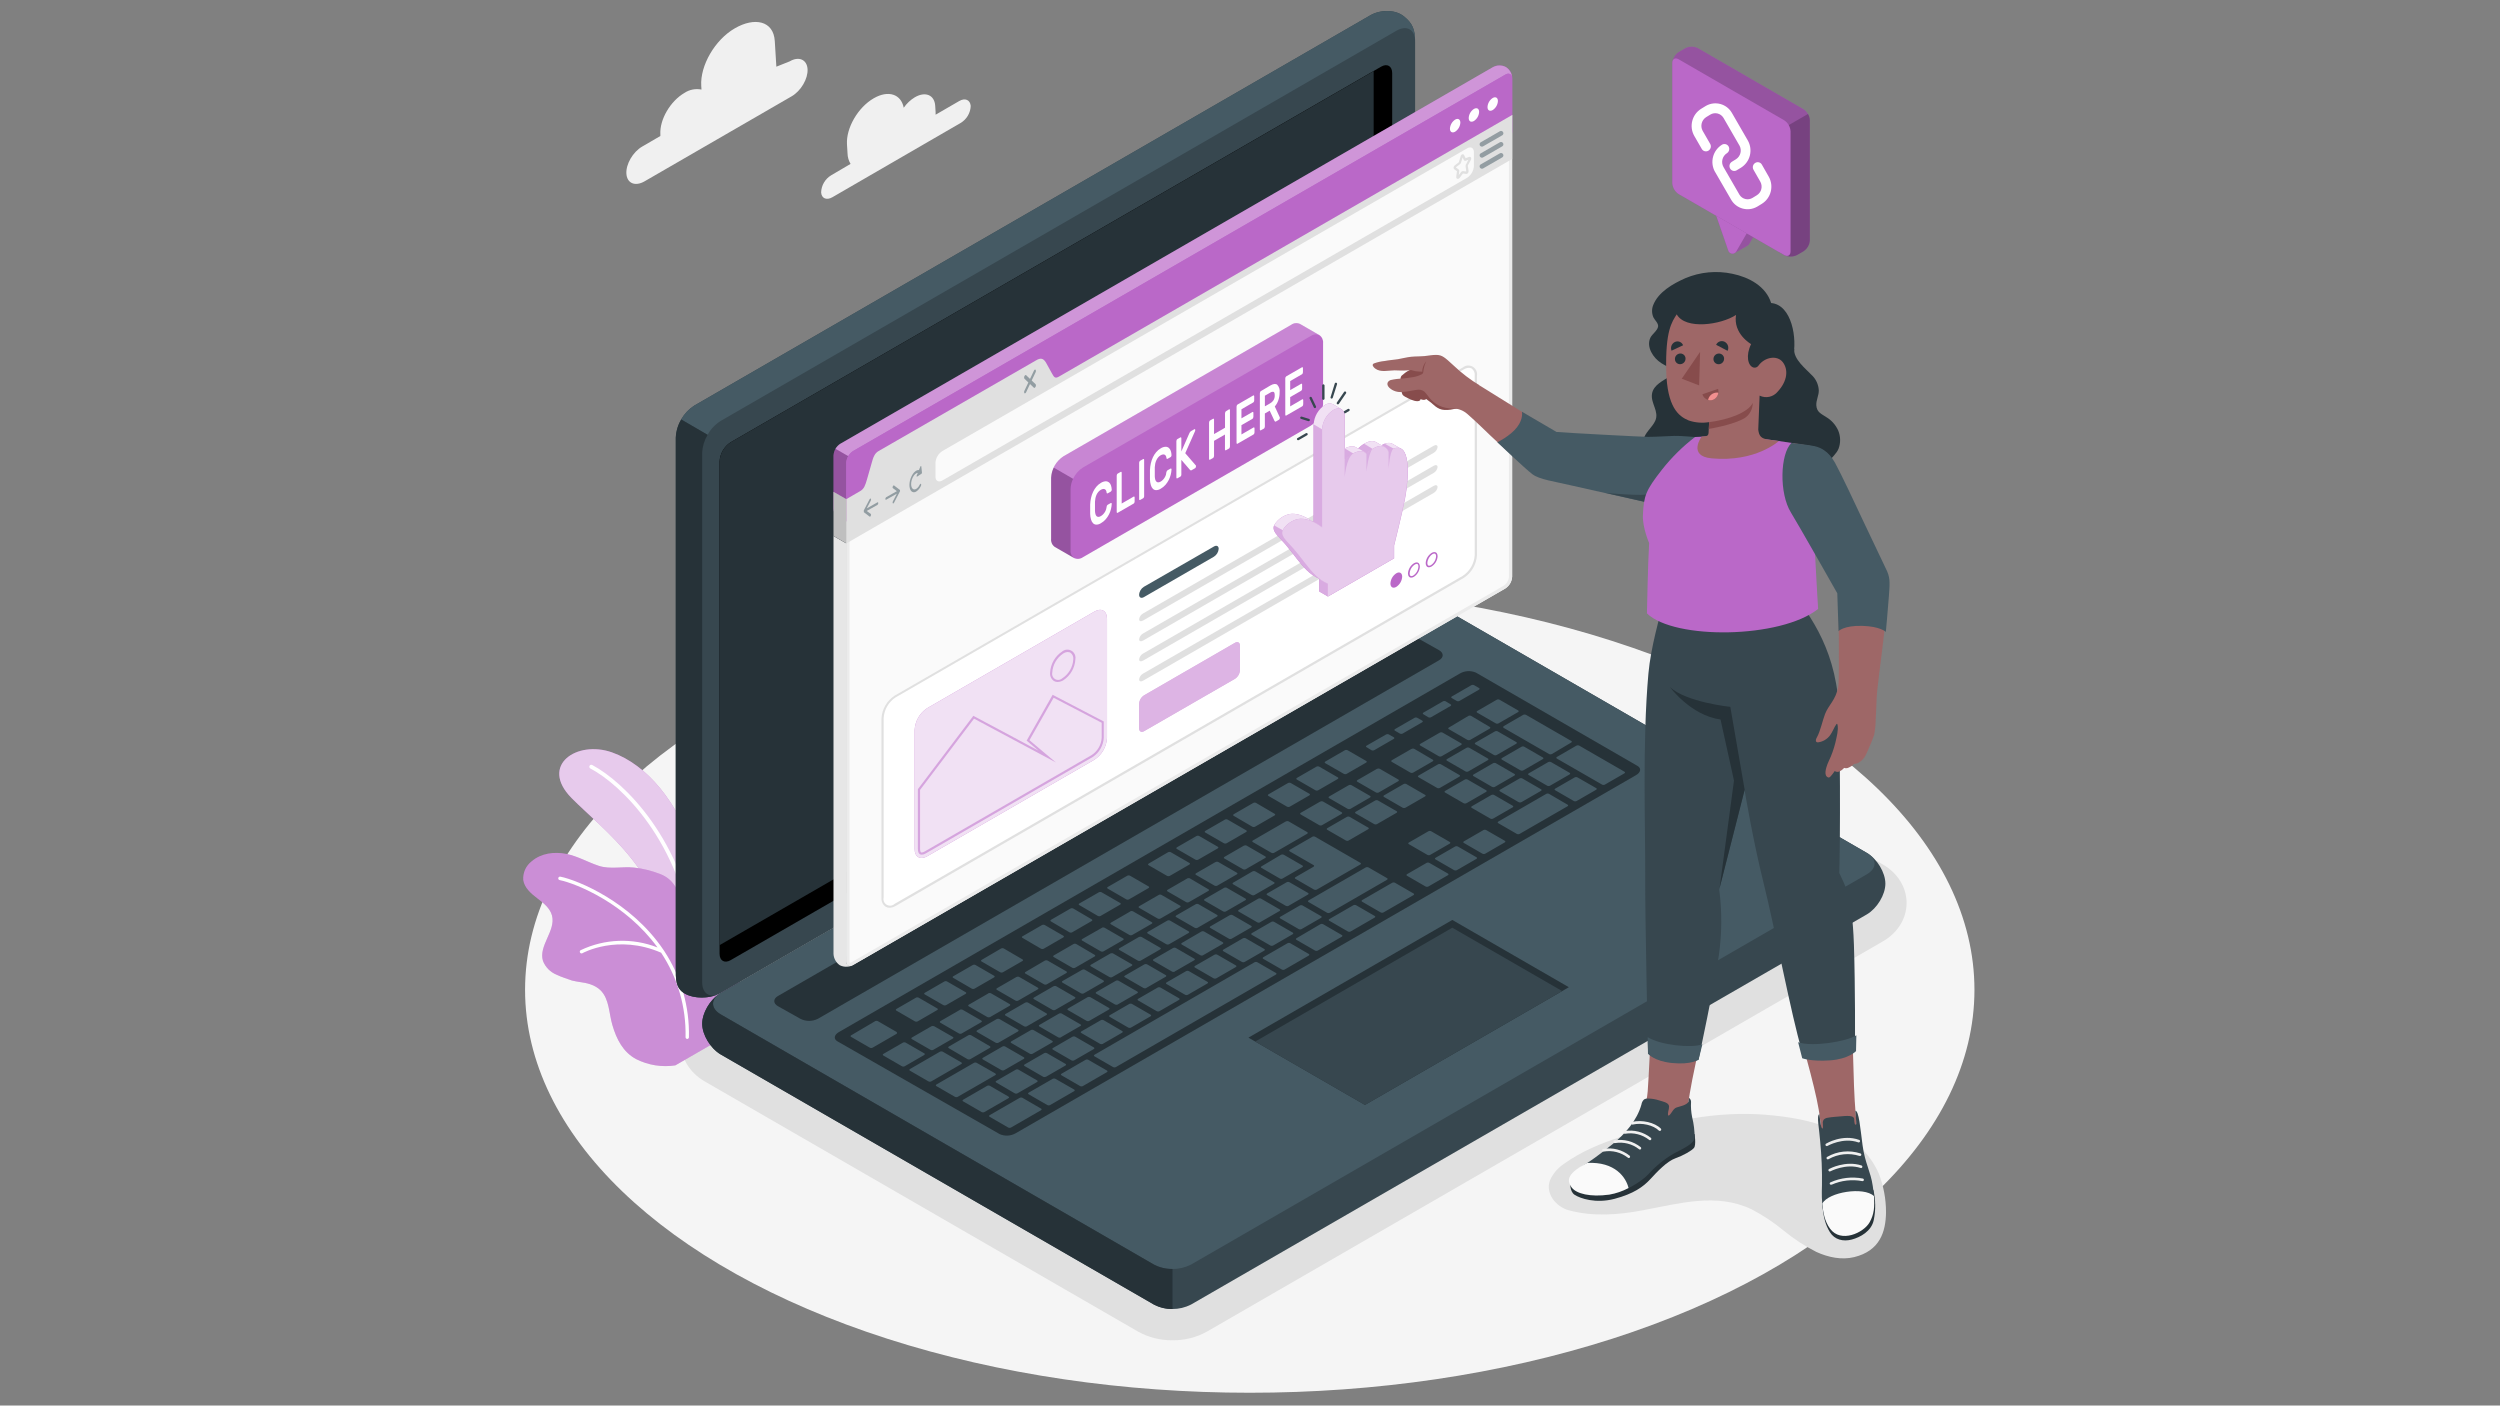 <?xml version="1.0" encoding="utf-8"?>
<!-- Generator: Adobe Illustrator 23.1.0, SVG Export Plug-In . SVG Version: 6.00 Build 0)  -->
<svg version="1.1" id="Layer_1" xmlns="http://www.w3.org/2000/svg" xmlns:xlink="http://www.w3.org/1999/xlink" x="0px" y="0px"
	 viewBox="0 0 1366 768" style="enable-background:new 0 0 1366 768;" xml:space="preserve">
<rect x="0" y="0" width="1366" height="768" fill="#808080" stroke="none"/>
<style type="text/css">
	.st0{fill:#F5F5F5;}
	.st1{fill:#E0E0E0;}
	.st2{fill:#F0F0F0;}
	.st3{fill:#BA68C8;}
	.st4{opacity:0.65;fill:#FFFFFF;enable-background:new    ;}
	.st5{fill:#FFFFFF;}
	.st6{opacity:0.25;fill:#FFFFFF;enable-background:new    ;}
	.st7{fill:#37474F;}
	.st8{fill:#455A64;}
	.st9{fill:#263238;}
	.st10{fill:#E6E6E6;}
	.st11{fill:#FAFAFA;}
	.st12{fill:#EBEBEB;}
	.st13{opacity:0.3;fill:#FFFFFF;enable-background:new    ;}
	.st14{opacity:0.2;enable-background:new    ;}
	.st15{opacity:0.15;enable-background:new    ;}
	.st16{opacity:0.5;fill:#455A64;enable-background:new    ;}
	.st17{opacity:0.5;}
	.st18{opacity:0.5;fill:#FFFFFF;enable-background:new    ;}
	.st19{opacity:0.8;fill:#FFFFFF;enable-background:new    ;}
	.st20{opacity:0.2;fill:#FFFFFF;enable-background:new    ;}
	.st21{opacity:0.2;fill:#BA68C8;enable-background:new    ;}
	.st22{opacity:0.3;fill:#BA68C8;enable-background:new    ;}
	.st23{opacity:0.3;}
	.st24{fill:#9E6767;}
	.st25{fill:#874C4C;}
	.st26{fill:#F28F8F;}
</style>
<g id="freepik--Floor--inject-7">
	<ellipse id="freepik--floor--inject-7" class="st0" cx="682.87" cy="540.85" rx="395.97" ry="220.15"/>
</g>
<g id="freepik--Shadows--inject-7">
	<path id="freepik--Shadow--inject-7" class="st1" d="M640.66,732.33c-6.59,0.08-13.1-1.56-18.86-4.76L385.06,590.89
		c-8.11-4.68-12.94-12.53-12.94-20.99s4.83-16.31,12.94-20.99L754.37,335.7c11.77-6.35,25.95-6.35,37.72,0l236.74,136.69
		c8.1,4.68,12.93,12.51,12.93,20.99s-4.83,16.31-12.93,20.97L659.52,727.56C653.75,730.77,647.25,732.41,640.66,732.33z"/>
</g>
<g id="freepik--Clouds--inject-7">
	<g id="freepik--clouds--inject-7">
		<path class="st2" d="M431.47,33.54l-7.27,2.9l-0.86-14.03c-0.68-11.11-11.08-13.19-21.86-6.92l0,0
			c-10.8,6.22-18.99,20.3-18.32,31.42l0.13,2.03c-3.21-0.65-6.55,0-9.28,1.81l0,0c-7.77,4.5-13.65,14.62-13.19,22.64v0.92
			l-9.89,5.75c-5.11,2.95-8.99,9.63-8.67,14.84c0.31,5.21,4.73,7.16,9.89,4.2l80.41-46.48c5.11-2.97,9-9.63,8.69-14.84
			S436.51,30.57,431.47,33.54z"/>
		<path class="st2" d="M524.14,55.19l-12.93,7.49c0.03-0.51,0.03-1.02,0-1.53l-0.21-3.3c-0.36-5.95-5.33-8.06-11.1-4.72
			c-2.42,1.46-4.5,3.41-6.1,5.74c-1.43-7.42-8.39-9.79-16.37-5.18c-8.64,4.95-15.18,16.27-14.64,25.19l0.3,4.95
			c0.05,2.02,0.62,3.99,1.65,5.72l-10.63,6.25c-3.28,1.99-5.33,5.5-5.44,9.33c0.21,3.3,2.97,4.48,6.17,2.62l70.04-40.56
			c3.3-1.96,5.38-5.47,5.52-9.32C530.1,54.58,527.34,53.34,524.14,55.19z"/>
	</g>
</g>
<g id="freepik--Plants--inject-7">
	<g id="freepik--plants--inject-7">
		<path class="st3" d="M383.56,525.65c0,0,4.72-31.59-4.17-59.45c-8.89-27.86-25.87-48.32-44.99-55.1
			c-19.13-6.78-39.77,6.99-22.13,24.93c17.64,17.94,51.41,40.49,56.14,91.27L383.56,525.65z"/>
		<path class="st4" d="M383.56,525.65c0,0,4.72-31.59-4.17-59.45c-8.89-27.86-25.87-48.32-44.99-55.1
			c-19.13-6.78-39.77,6.99-22.13,24.93c17.64,17.94,51.41,40.49,56.14,91.27L383.56,525.65z"/>
		<path class="st5" d="M379.95,516.22c0.08,0.02,0.15,0.02,0.23,0c0.59-0.08,1.01-0.61,0.94-1.2
			c-7.04-56.34-40.64-88.06-57.42-96.96c-0.49-0.34-1.17-0.22-1.51,0.28c-0.34,0.49-0.22,1.17,0.28,1.51
			c0.07,0.05,0.15,0.09,0.23,0.12c16.49,8.72,49.36,39.87,56.29,95.31C379.04,515.78,379.44,516.17,379.95,516.22z"/>
		<path class="st3" d="M285.92,480.87c0.63,4.22,4.17,7.3,7.57,9.89c3.4,2.59,7.06,5.41,8.13,9.53c2.16,8.24-7.47,16.49-4.95,24.73
			c1.32,3.41,3.98,6.12,7.35,7.52c2.69,1.32,5.59,2.13,8.39,3.18c1.38,0.34,2.78,0.62,4.19,0.82c4.11,0.53,8.46,1.53,11.54,4.57
			c4.81,4.78,4.55,12.46,6.46,18.98c2.29,7.8,5.85,14.76,12.96,18.6c6.62,3.34,14.11,4.54,21.43,3.43l26.78-15.46
			c8.94-2.72,9.33-11.16,9.58-20.39c-0.08-8.9-3.43-17.45-9.43-24.02c-3.75-3.85-8.08-7.09-12.83-9.61
			c-2.47-1.42-5.33-2.52-7.01-4.95c-1.27-2.21-1.96-4.69-2.03-7.24c-0.15-2.91-0.58-5.81-1.29-8.64c-1.03-2.88-2.46-5.59-4.24-8.08
			c-1.84-2.77-4.51-4.9-7.62-6.08c-4.64-1.85-9.5-3.06-14.46-3.61c-6.28-0.68-13.11,1.07-19.22-0.94
			c-6.12-2.01-11.39-5.21-17.66-6.51c-6.59-1.34-13.88-0.45-19.09,4.06C287.34,473.06,285.63,476.9,285.92,480.87z"/>
		<path class="st6" d="M285.92,480.87c0.63,4.22,4.17,7.3,7.57,9.89c3.4,2.59,7.06,5.41,8.13,9.53c2.16,8.24-7.47,16.49-4.95,24.73
			c1.32,3.41,3.98,6.12,7.35,7.52c2.69,1.32,5.59,2.13,8.39,3.18c1.38,0.34,2.78,0.62,4.19,0.82c4.11,0.53,8.46,1.53,11.54,4.57
			c4.81,4.78,4.55,12.46,6.46,18.98c2.29,7.8,5.85,14.76,12.96,18.6c6.62,3.34,14.11,4.54,21.43,3.43l26.78-15.46
			c8.94-2.72,9.33-11.16,9.58-20.39c-0.08-8.9-3.43-17.45-9.43-24.02c-3.75-3.85-8.08-7.09-12.83-9.61
			c-2.47-1.42-5.33-2.52-7.01-4.95c-1.27-2.21-1.96-4.69-2.03-7.24c-0.15-2.91-0.58-5.81-1.29-8.64c-1.03-2.88-2.46-5.59-4.24-8.08
			c-1.84-2.77-4.51-4.9-7.62-6.08c-4.64-1.85-9.5-3.06-14.46-3.61c-6.28-0.68-13.11,1.07-19.22-0.94
			c-6.12-2.01-11.39-5.21-17.66-6.51c-6.59-1.34-13.88-0.45-19.09,4.06C287.34,473.06,285.63,476.9,285.92,480.87z"/>
		<path class="st5" d="M363,519.74c-0.15-0.25-0.32-0.49-0.49-0.73c-17.64-26.17-46.76-38.07-56.34-40.01
			c-0.52-0.1-1.02,0.24-1.12,0.76c0,0,0,0,0,0c-0.11,0.51,0.21,1.01,0.72,1.12c0.01,0,0.01,0,0.02,0
			c9.05,1.85,36.11,12.83,53.47,36.82c-13.6-5.34-28.8-4.8-41.99,1.48c-0.46,0.26-0.61,0.85-0.35,1.31
			c0.16,0.27,0.43,0.45,0.75,0.47c0.19,0.02,0.39-0.02,0.56-0.12c0.18-0.12,19.21-10.63,43.01-0.28
			c9.06,13.67,13.72,29.77,13.35,46.16c-0.01,0.5,0.37,0.93,0.87,0.97l0,0c0.52,0.02,0.95-0.39,0.97-0.91c0-0.01,0-0.02,0-0.03
			C376.83,550.09,372.14,533.69,363,519.74z"/>
	</g>
</g>
<g id="freepik--Device--inject-7">
	<g id="freepik--Laptop--inject-7">
		<path class="st7" d="M383.66,559.35c0,6.05,4.53,13.57,10.12,16.8l236.74,136.68c6.36,3.23,13.87,3.23,20.23,0l369.31-213.21
			c5.59-3.3,10.11-10.75,10.11-16.8c0-6.05-4.52-13.57-10.11-16.78L783.3,329.33c-6.35-3.23-13.86-3.23-20.21,0L393.8,542.6
			C388.21,545.78,383.66,553.3,383.66,559.35z"/>
		<path class="st8" d="M393.8,554.24l236.74,136.74c6.36,3.21,13.86,3.21,20.21,0l369.31-213.28c5.59-3.21,5.59-8.46,0-11.67
			L783.3,329.33c-6.35-3.23-13.86-3.23-20.21,0L393.8,542.6C388.21,545.78,388.21,551,393.8,554.24z"/>
		<path class="st9" d="M640.66,693.35v21.89c-3.52,0.08-7-0.75-10.11-2.41L393.8,576.15c-5.59-3.3-10.12-10.75-10.12-16.8
			c0-5.67,3.99-12.63,9.08-16.14c-4.53,3.3-4.17,8.01,1.04,11.03l236.75,136.74C633.66,692.62,637.14,693.44,640.66,693.35z"/>
		<path class="st7" d="M374.19,542.91c-5.24-3.02-4.95-8.13-4.95-14.57V239.1c0.39-7.12,4.15-13.62,10.12-17.51L748.65,8.41
			c5.59-3.3,13.72-3.3,18.45,0.51c4.73,3.81,6.12,7.25,6.12,13.7v289.15c-0.39,7.12-4.14,13.63-10.11,17.53L393.8,542.6
			C388.21,545.78,379.44,545.89,374.19,542.91z"/>
		<path class="st8" d="M773.21,22.59c0-6.45-4.53-9.05-10.11-5.85L393.8,229.98c-3,1.87-5.47,4.49-7.16,7.6l-14.43-8.39l0,0
			c1.71-3.09,4.17-5.69,7.16-7.57L748.65,8.41c5.59-3.21,13.73-3.3,18.45,0.53C771.81,12.77,773.21,16.15,773.21,22.59z"/>
		<path class="st9" d="M392.59,543.16c-5.57,2.62-13.52,2.57-18.4-0.25c-5.23-3.02-4.95-8.13-4.95-14.57V239.1
			c0.13-3.5,1.15-6.9,2.97-9.89l14.43,8.38l0,0c-1.81,3-2.83,6.4-2.97,9.89v289.23C383.66,542.69,387.58,545.38,392.59,543.16z"/>
		<path d="M399.24,241.64l355.38-205.2c3.3-1.93,6.07-0.36,6.07,3.5v269.05c-0.23,4.27-2.49,8.17-6.07,10.5L399.24,524.62
			c-3.3,1.93-6.07,0.36-6.07-3.51V252.14C393.4,247.87,395.65,243.97,399.24,241.64z"/>
		<path class="st9" d="M399.24,241.64c-3.59,2.33-5.84,6.23-6.07,10.5v264.29l351.32-202.79c3.59-2.33,5.85-6.23,6.08-10.5V38.85
			L399.24,241.64z"/>
		<path class="st9" d="M425.02,544.24l339.39-195.92c3-1.52,6.53-1.52,9.53,0l12.37,6.94c2.64,1.52,2.64,3.99,0,5.51l-339.42,195.9
			c-3,1.52-6.54,1.52-9.55,0l-12.32-6.91C422.4,548.25,422.4,545.79,425.02,544.24z"/>
		<path class="st9" d="M458.36,563.93l339.37-195.95c2.67-1.53,5.91-1.7,8.72-0.46l88.3,50.99c2.19,1.25,1.81,3.51-0.82,5.03
			L554.97,619.21c-2.67,1.53-5.9,1.72-8.72,0.49l-88.7-50.73C455.36,567.69,455.72,565.45,458.36,563.93z"/>
		<path class="st8" d="M752.42,450.27l10.63-6.13c0.45-0.26,0.49-0.66,0.08-0.89l-10.17-5.85c-0.48-0.26-1.07-0.26-1.55,0
			l-10.62,6.13c-0.46,0.26-0.49,0.66-0.1,0.89l10.17,5.87C751.36,450.54,751.94,450.53,752.42,450.27z M736.91,429.05l-10.62,6.13
			c-0.45,0.25-0.49,0.66-0.1,0.89l10.17,5.87c0.49,0.24,1.06,0.24,1.55,0l10.62-6.15c0.45-0.25,0.49-0.66,0.1-0.89l-10.17-5.87
			c-0.49-0.25-1.07-0.24-1.55,0.03V429.05z M702.58,448.83l-17.97,10.37c-0.46,0.26-0.49,0.66-0.1,0.89l10.17,5.87
			c0.48,0.25,1.05,0.25,1.53,0l17.99-10.37c0.45-0.26,0.49-0.66,0.08-0.91l-10.16-5.87c-0.5-0.24-1.08-0.21-1.55,0.07V448.83z
			 M721.38,437.97l-10.62,6.13c-0.45,0.26-0.49,0.66-0.1,0.89l10.17,5.87c0.48,0.26,1.07,0.26,1.55,0l10.62-6.13
			c0.46-0.26,0.49-0.66,0.1-0.89l-10.17-5.87c-0.5-0.22-1.07-0.21-1.55,0.05V437.97z M679.7,462.04l-10.62,6.13
			c-0.46,0.26-0.49,0.66-0.1,0.89l10.17,5.87c0.48,0.25,1.05,0.25,1.53,0l10.63-6.13c0.45-0.26,0.49-0.66,0-0.89l-10.16-5.87
			c-0.47-0.21-1.01-0.2-1.47,0.05V462.04z M664.17,471.01l-10.62,6.13c-0.46,0.26-0.49,0.66-0.1,0.89l10.17,5.87
			c0.48,0.25,1.05,0.25,1.53,0l10.63-6.13c0.45-0.26,0.49-0.66,0.08-0.89l-10.16-5.87c-0.49-0.24-1.07-0.22-1.55,0.05V471.01z
			 M704.02,494.96l10.62-6.15c0.46-0.25,0.49-0.66,0.1-0.89l-10.17-5.87c-0.48-0.25-1.05-0.25-1.53,0l-10.63,6.13
			c-0.45,0.26-0.49,0.66,0,0.89l10.16,5.87c0.46,0.23,0.99,0.26,1.47,0.07V494.96z M688.49,503.92l10.62-6.13
			c0.46-0.26,0.49-0.66,0.1-0.89l-10.17-5.87c-0.48-0.24-1.05-0.24-1.53,0l-10.63,6.15c-0.45,0.25-0.49,0.66-0.08,0.89l10.16,5.87
			c0.48,0.27,1.06,0.28,1.55,0.03V503.92z M672.96,512.92l10.62-6.13c0.46-0.26,0.49-0.66,0.1-0.89l-10.17-5.87
			c-0.48-0.24-1.05-0.24-1.53,0l-10.63,6.13c-0.45,0.26-0.49,0.66,0,0.89l10.16,5.87C671.95,513.15,672.49,513.15,672.96,512.92z
			 M657.43,521.89l10.63-6.13c0.45-0.26,0.48-0.66,0.08-0.89l-10.17-5.87c-0.48-0.25-1.05-0.25-1.53,0l-10.63,6.2
			c-0.45,0.26-0.49,0.66-0.08,0.89l10.16,5.87c0.49,0.24,1.07,0.22,1.55-0.05V521.89z M736.91,459.24l10.62-6.13
			c0.45-0.26,0.49-0.66,0.1-0.89l-10.17-5.87c-0.48-0.26-1.07-0.26-1.55,0l-10.62,6.13c-0.46,0.26-0.49,0.66-0.1,0.89l10.17,5.87
			c0.48,0.26,1.06,0.27,1.55,0.02V459.24z M719.55,486.04l23.71-13.68c0.45-0.26,0.48-0.66,0.08-0.89l-24.73-14.26
			c-0.48-0.26-1.07-0.26-1.55,0l-12.27,7.09c-0.45,0.25-0.48,0.66-0.08,0.89l13.07,7.53c0.4,0.23,0.35,0.64-0.1,0.89l-9.81,5.67
			c-0.45,0.26-0.49,0.66-0.08,0.89l10.16,5.87C718.45,486.3,719.05,486.3,719.55,486.04z M648.65,480.03l-10.62,6.13
			c-0.46,0.26-0.49,0.66-0.1,0.89l10.17,5.87c0.48,0.25,1.05,0.25,1.53,0l10.63-6.13c0.45-0.26,0.49-0.66,0-0.89l-10.09-5.95
			c-0.5-0.23-1.08-0.2-1.55,0.08L648.65,480.03z M633.12,489l-10.62,6.13c-0.46,0.26-0.49,0.66-0.1,0.89l10.17,5.87
			c0.48,0.24,1.05,0.24,1.53,0l10.63-6.13c0.45-0.26,0.49-0.68,0.08-0.91l-10.16-5.87c-0.49-0.26-1.08-0.25-1.57,0.02L633.12,489z
			 M547.19,584.72c0.48,0.25,1.05,0.25,1.53,0l10.63-6.13c0.45-0.26,0.49-0.66,0.08-0.89l-10.16-5.87c-0.48-0.26-1.07-0.26-1.55,0
			l-10.62,6.13c-0.46,0.26-0.49,0.66-0.1,0.89L547.19,584.72z M508.96,560.73l-10.63,6.13c-0.45,0.26-0.49,0.66-0.08,0.91
			l10.16,5.85c0.48,0.26,1.07,0.26,1.55,0l10.62-6.13c0.46-0.26,0.49-0.66,0.1-0.89l-10.26-5.87
			C509.95,560.52,509.42,560.52,508.96,560.73z M528.64,578.72c0.49,0.24,1.06,0.24,1.55,0l10.62-6.15c0.45-0.25,0.49-0.66,0.1-0.89
			l-10.26-6c-0.48-0.26-1.07-0.26-1.55,0l-10.62,6.13c-0.45,0.25-0.49,0.66-0.1,0.89L528.64,578.72z M571.51,588.35l10.62-6.13
			c0.46-0.26,0.49-0.66,0.1-0.89l-10.17-5.87c-0.48-0.25-1.05-0.25-1.53,0l-10.63,6.13c-0.45,0.26-0.49,0.66-0.08,0.89l10.16,5.87
			c0.46,0.22,1,0.21,1.45-0.02L571.51,588.35z M554.43,597.37c0.48,0.26,1.07,0.26,1.55,0l10.62-6.13c0.46-0.26,0.49-0.66,0.1-0.89
			l-10.17-5.87c-0.48-0.25-1.05-0.25-1.53,0l-10.63,6.13c-0.45,0.26-0.49,0.66,0,0.89L554.43,597.37z M524.51,551.78l-10.63,6.13
			c-0.45,0.25-0.49,0.66-0.1,0.89l10.17,5.87c0.48,0.26,1.07,0.26,1.55,0l10.62-6.13c0.46-0.25,0.49-0.66,0.1-0.89l-10.17-5.87
			c-0.5-0.29-1.12-0.3-1.63-0.02L524.51,551.78z M602.14,506.93l-10.75,6.12c-0.46,0.26-0.49,0.66-0.1,0.89l10.17,5.87
			c0.48,0.25,1.05,0.25,1.53,0l10.63-6.13c0.45-0.26,0.49-0.66,0.1-0.89l-10.17-5.87c-0.48-0.23-1.04-0.23-1.52,0L602.14,506.93z
			 M540.02,542.81l-10.62,6.13c-0.45,0.26-0.49,0.66-0.1,0.89l10.17,5.87c0.49,0.24,1.06,0.24,1.55,0l10.62-6.13
			c0.46-0.26,0.49-0.66,0.1-0.91l-10.17-5.87c-0.51-0.29-1.14-0.29-1.65,0L540.02,542.81z M617.68,497.96l-10.62,6.15
			c-0.46,0.25-0.49,0.66-0.1,0.89l10.17,5.87c0.48,0.25,1.05,0.25,1.53,0l10.63-6.13c0.45-0.25,0.49-0.66,0-0.89l-10.16-5.87
			c-0.49-0.25-1.07-0.27-1.57-0.03L617.68,497.96z M586.45,515.89l-10.62,6.13c-0.46,0.26-0.49,0.66-0.1,0.89l10.17,5.87
			c0.48,0.26,1.07,0.26,1.55,0l10.62-6.13c0.45-0.26,0.49-0.66,0.1-0.89l-10.07-5.92C587.58,515.56,586.95,515.58,586.45,515.89z
			 M570.92,524.86l-10.55,6.2c-0.46,0.26-0.49,0.66-0.1,0.89l10.17,5.87c0.48,0.26,1.07,0.26,1.55,0l10.62-6.13
			c0.45-0.26,0.49-0.66,0.1-0.89l-10.17-5.87c-0.47-0.28-1.05-0.3-1.55-0.07H570.92z M555.39,533.82l-10.62,6.13
			c-0.45,0.26-0.49,0.66-0.1,0.89l10.17,5.87c0.48,0.26,1.07,0.26,1.55,0l10.62-6.13c0.45-0.26,0.49-0.66,0.1-0.89l-10.17-5.87
			c-0.47-0.24-1.02-0.24-1.48,0H555.39z M626.28,539.84l10.63-6.13c0.45-0.26,0.48-0.66,0.08-0.89l-10.16-5.87
			c-0.48-0.26-1.07-0.26-1.55,0l-10.63,6.13c-0.45,0.26-0.48,0.66,0,0.89l10.16,5.87c0.48,0.26,1.07,0.26,1.55,0H626.28z
			 M771.17,409.23l-10.63,6.13c-0.45,0.26-0.49,0.66-0.08,0.91l10.16,5.87c0.48,0.26,1.07,0.26,1.55,0l10.62-6.13
			c0.46-0.26,0.49-0.66,0.1-0.89l-10.12-5.94c-0.48-0.21-1.03-0.19-1.5,0.05H771.17z M752.36,420.1l-10.62,6.13
			c-0.46,0.26-0.49,0.66-0.1,0.89l10.17,5.87c0.49,0.24,1.06,0.24,1.55,0l10.62-6.13c0.45-0.26,0.49-0.66,0.1-0.91l-10.17-5.87
			c-0.46-0.22-1.01-0.22-1.47,0.02L752.36,420.1z M786.7,400.31l-10.63,6.13c-0.45,0.25-0.49,0.66-0.08,0.89l10.16,5.87
			c0.48,0.26,1.07,0.26,1.55,0l10.62-6.13c0.46-0.25,0.49-0.66,0.1-0.89l-10.17-5.87c-0.45-0.23-0.99-0.25-1.45-0.03L786.7,400.31z
			 M700.94,479.94l10.63-6.13c0.45-0.26,0.48-0.66,0.08-0.89l-10.16-5.87c-0.49-0.24-1.06-0.24-1.55,0l-10.63,6.3
			c-0.45,0.26-0.48,0.66,0,0.89l10.16,5.87C699.96,480.29,700.5,480.23,700.94,479.94z M803.85,391.18c-0.48-0.25-1.05-0.25-1.53,0
			l-10.63,6.33c-0.45,0.26-0.49,0.66-0.08,0.89l10.16,5.87c0.49,0.24,1.06,0.24,1.55,0l10.62-6.13c0.46-0.26,0.49-0.66,0.1-0.91
			L803.85,391.18z M641.89,530.81l10.63-6.13c0.45-0.26,0.48-0.66,0-0.89l-10.02-5.8c-0.48-0.25-1.05-0.25-1.53,0l-10.63,6.13
			c-0.45,0.26-0.48,0.66-0.08,0.89l10.16,5.87c0.47,0.24,1.02,0.24,1.48,0L641.89,530.81z M832.34,420.92l10.63-6.13
			c0.45-0.26,0.49-0.66,0.08-0.89l-10.16-5.87c-0.48-0.26-1.07-0.26-1.55,0l-10.62,6.13c-0.46,0.26-0.49,0.66-0.1,0.89l10.17,5.87
			C831.28,421.17,831.86,421.17,832.34,420.92z M802.3,421.5l10.62-6.13c0.45-0.26,0.49-0.66,0.1-0.89l-10.17-5.87
			c-0.48-0.26-1.07-0.26-1.55,0l-10.62,6.13c-0.45,0.26-0.49,0.66-0.1,0.89l10.17,5.87C801.23,421.76,801.81,421.76,802.3,421.5
			L802.3,421.5z M818.37,399.64c-0.48-0.26-1.07-0.26-1.55,0l-10.62,6.12c-0.45,0.26-0.49,0.66-0.1,0.89l10.17,5.87
			c0.48,0.26,1.07,0.26,1.55,0l10.62-6.13c0.45-0.26,0.49-0.66,0.1-0.89L818.37,399.64z M821.67,397.76L846.4,412
			c0.48,0.25,1.05,0.25,1.53,0l10.55-6.25c0.45-0.26,0.49-0.66,0.08-0.89l-24.73-14.26c-0.49-0.24-1.06-0.24-1.55,0l-10.62,6.13
			c-0.4,0.38-0.43,0.77-0.03,1.02H821.67z M785.76,417.62l-10.62,6.13c-0.45,0.26-0.49,0.66-0.1,0.89l10.17,5.87
			c0.48,0.26,1.07,0.26,1.55,0l10.62-6.13c0.46-0.26,0.49-0.66,0.1-0.89l-10.17-5.87C786.83,417.36,786.25,417.36,785.76,417.62z
			 M668.88,485.1l-10.62,6.13c-0.46,0.26-0.49,0.66-0.1,0.89l10.17,5.87c0.48,0.25,1.05,0.25,1.53,0l10.63-6.13
			c0.45-0.26,0.49-0.66,0-0.89l-10.16-5.87C669.89,484.87,669.35,484.87,668.88,485.1z M815.27,429.94c0.48,0.24,1.05,0.24,1.53,0
			l10.63-6.15c0.45-0.25,0.49-0.66,0.1-0.89l-10.17-5.87c-0.48-0.26-1.07-0.26-1.55,0l-10.62,6.13c-0.46,0.26-0.49,0.66-0.1,0.89
			L815.27,429.94z M684.42,476.1l-10.58,6.17c-0.45,0.26-0.48,0.66-0.08,0.89l10.17,5.87c0.48,0.25,1.05,0.25,1.53,0l10.63-6.13
			c0.45-0.26,0.49-0.66,0-0.89l-10.16-5.87c-0.48-0.25-1.04-0.25-1.52,0V476.1z M562.71,575.75c0.48,0.25,1.05,0.25,1.53,0
			l10.63-6.13c0.45-0.26,0.49-0.66,0.08-0.89l-10.16-5.87c-0.48-0.26-1.07-0.26-1.55,0l-10.62,6.12c-0.46,0.26-0.49,0.66-0.1,0.89
			L562.71,575.75z M544.57,556.84l-10.62,6.13c-0.45,0.26-0.49,0.66-0.1,0.89l10.17,5.87c0.49,0.24,1.06,0.24,1.55,0l10.62-6.13
			c0.45-0.26,0.49-0.66,0.1-0.91l-10.17-5.87c-0.47-0.23-1.02-0.22-1.48,0.02L544.57,556.84z M579.71,566.73l10.63-6.13
			c0.45-0.26,0.49-0.66,0-0.89l-10.16-5.87c-0.48-0.26-1.07-0.26-1.55,0l-10.62,6.13c-0.46,0.26-0.49,0.66-0.1,0.89l10.17,5.87
			c0.54,0.34,1.23,0.34,1.76,0L579.71,566.73z M595.24,557.76l10.63-6.13c0.45-0.26,0.49-0.66,0.08-0.89l-10.16-5.87
			c-0.49-0.24-1.06-0.24-1.55,0l-10.62,6.15c-0.46,0.25-0.49,0.66-0.1,0.89l10.17,5.87c0.5,0.27,1.1,0.26,1.6-0.02L595.24,557.76z
			 M610.77,548.81l10.63-6.13c0.45-0.26,0.48-0.68,0-0.91l-10.16-5.87c-0.48-0.26-1.07-0.26-1.55,0l-10.63,6.13
			c-0.45,0.26-0.48,0.66-0.08,0.89l10.17,5.87c0.52,0.3,1.16,0.3,1.68,0.02H610.77z M560.1,547.87L549.48,554
			c-0.46,0.26-0.49,0.66-0.1,0.89l10.17,5.87c0.48,0.26,1.07,0.26,1.55,0l10.62-6.13c0.45-0.26,0.49-0.66,0.1-0.89l-10.11-5.92
			c-0.49-0.24-1.07-0.22-1.55,0.05L560.1,547.87z M575.63,538.9l-10.62,6.13c-0.46,0.26-0.49,0.66-0.1,0.89l10.17,5.87
			c0.48,0.25,1.05,0.25,1.53,0l10.63-6.13c0.45-0.26,0.49-0.66,0.08-0.89l-10.16-5.87c-0.47-0.24-1.02-0.24-1.48,0L575.63,538.9z
			 M637.82,503.03l-10.62,6.13c-0.46,0.26-0.49,0.66-0.1,0.89l10.17,5.87c0.48,0.24,1.05,0.24,1.53,0l10.63-6.13
			c0.45-0.26,0.49-0.66,0-0.91l-10.07-5.85C638.89,502.77,638.31,502.77,637.82,503.03z M622.29,511.98l-10.62,6.15
			c-0.46,0.25-0.49,0.66-0.1,0.89l10.17,5.87c0.48,0.25,1.05,0.25,1.53,0l10.63-6.13c0.45-0.25,0.49-0.66,0.08-0.89L623.84,512
			c-0.49-0.24-1.06-0.24-1.55,0V511.98z M653.35,494.06l-10.62,6.13c-0.46,0.26-0.49,0.66-0.1,0.89l10.17,5.87
			c0.48,0.25,1.05,0.25,1.53,0l10.63-6.13c0.45-0.26,0.49-0.66,0.08-0.89l-10.16-5.87c-0.49-0.25-1.07-0.25-1.55,0.02V494.06z
			 M591.23,529.93L580.61,536c-0.46,0.26-0.49,0.66-0.1,0.89l10.17,5.87c0.48,0.25,1.05,0.25,1.53,0l10.63-6.13
			c0.45-0.26,0.49-0.66,0.08-0.89l-10.16-5.87C592.28,529.63,591.7,529.65,591.23,529.93z M606.76,520.96l-10.62,6.13
			c-0.46,0.26-0.49,0.66-0.1,0.91l10.17,5.87c0.48,0.25,1.05,0.25,1.53,0l10.63-6.13c0.45-0.26,0.49-0.66,0-0.89l-10.16-5.87
			C607.76,520.76,607.23,520.76,606.76,520.96L606.76,520.96z M586.98,579.36l10.62-6.13c0.46-0.25,0.49-0.66,0.1-0.89l-10.17-5.87
			c-0.48-0.24-1.05-0.24-1.53,0l-10.63,6.15c-0.45,0.25-0.49,0.66-0.08,0.89l10.16,5.87c0.48,0.24,1.04,0.24,1.52-0.02H586.98z
			 M505.05,575.57l-10.17-5.87c-0.48-0.25-1.05-0.25-1.53,0l-10.63,6.13c-0.45,0.26-0.49,0.66-0.08,0.89l10.16,5.87
			c0.48,0.26,1.07,0.26,1.55,0l10.62-6.13C505.41,576.13,505.45,575.73,505.05,575.57z M525.3,580.52l-10.17-5.87
			c-0.49-0.24-1.06-0.24-1.55,0l-16.34,9.45c-0.45,0.26-0.49,0.66-0.1,0.89l10.17,5.87c0.48,0.26,1.07,0.26,1.55,0l16.34-9.45
			C525.66,581.21,525.69,580.81,525.3,580.52z M489.87,563.85l-10.16-5.87c-0.48-0.26-1.07-0.26-1.55,0l-13.07,7.7
			c-0.45,0.26-0.49,0.66,0,0.89l10.16,5.87c0.48,0.26,1.07,0.26,1.55,0l13.07-7.55c0.36-0.35,0.41-0.74,0-0.97V563.85z
			 M499.91,558.06c0.48,0.24,1.05,0.24,1.53,0l10.63-6.15c0.45-0.25,0.49-0.64,0.08-0.89L502,545.15c-0.48-0.26-1.07-0.26-1.55,0
			l-10.62,6.13c-0.46,0.26-0.49,0.66-0.1,0.89L499.91,558.06z M543.9,586.55l-10.21-5.8c-0.48-0.26-1.07-0.26-1.55,0l-20.43,11.79
			c-0.46,0.26-0.49,0.66-0.1,0.89l10.17,5.87c0.48,0.25,1.05,0.25,1.53,0l20.44-11.79c0.49-0.26,0.54-0.66,0.13-0.89V586.55z
			 M551.07,599.18l-10.17-5.87c-0.48-0.25-1.05-0.25-1.53,0l-13.07,7.55c-0.46,0.26-0.49,0.66-0.1,0.89l10.17,5.87
			c0.48,0.25,1.05,0.25,1.53,0l13.09-7.55c0.45-0.2,0.48-0.59,0.08-0.82V599.18z M615.37,491.39c0.48,0.26,1.07,0.26,1.55,0
			l10.62-6.13c0.46-0.26,0.49-0.66,0.1-0.89l-10.17-5.87c-0.48-0.25-1.05-0.25-1.53,0l-10.63,6.13c-0.45,0.26-0.49,0.66-0.08,0.89
			L615.37,491.39z M584.31,509.39c0.48,0.26,1.07,0.26,1.55,0l10.62-6.13c0.46-0.26,0.49-0.66,0.1-0.89l-10.12-5.94
			c-0.48-0.25-1.05-0.25-1.53,0l-10.63,6.13c-0.45,0.26-0.49,0.66-0.08,0.89L584.31,509.39z M515.44,549.19
			c0.48,0.25,1.05,0.25,1.53,0l10.63-6.13c0.45-0.26,0.49-0.66,0.08-0.89l-10.16-5.87c-0.48-0.26-1.07-0.26-1.55,0l-10.62,6.13
			c-0.46,0.26-0.49,0.66-0.1,0.89L515.44,549.19z M599.84,500.45c0.48,0.26,1.07,0.26,1.55,0l10.62-6.13
			c0.46-0.26,0.49-0.66,0.1-0.89l-10.17-5.87c-0.48-0.25-1.05-0.25-1.53,0l-10.65,6.1c-0.45,0.26-0.49,0.66,0,0.89L599.84,500.45z
			 M568.77,518.36c0.49,0.24,1.06,0.24,1.55,0l10.62-6.13c0.46-0.26,0.49-0.66,0.1-0.91l-10.17-5.87c-0.48-0.25-1.05-0.25-1.53,0
			l-10.63,6.13c-0.45,0.26-0.49,0.66,0,0.89L568.77,518.36z M558.7,599.87c-0.48-0.26-1.07-0.26-1.55,0l-16.36,9.43
			c-0.45,0.26-0.48,0.68-0.08,0.91l10.17,5.87c0.48,0.25,1.05,0.25,1.53,0l16.36-9.43c0.45-0.26,0.48-0.66,0.08-0.89L558.7,599.87z
			 M546.48,531.22c0.48,0.26,1.07,0.26,1.55,0l10.63-6.13c0.45-0.26,0.48-0.66,0-0.89l-10.14-5.92c-0.48-0.26-1.07-0.26-1.55,0
			l-10.57,6.18c-0.45,0.26-0.48,0.66-0.08,0.89L546.48,531.22z M530.97,540.19c0.48,0.25,1.05,0.25,1.53,0l10.63-6.13
			c0.45-0.26,0.48-0.66,0.08-0.89l-10.16-5.87c-0.48-0.26-1.07-0.26-1.55,0l-10.63,6.13c-0.45,0.26-0.48,0.66,0,0.89L530.97,540.19z
			 M846.42,433.78c-0.48-0.26-1.07-0.26-1.55,0l-26.15,15.1c-0.46,0.25-0.49,0.66-0.1,0.89l10.17,5.87c0.48,0.25,1.05,0.25,1.53,0
			l26.17-15.09c0.45-0.26,0.48-0.66,0-0.89L846.42,433.78z M812.07,453.56c-0.48-0.25-1.05-0.25-1.53,0l-10.63,6.13
			c-0.45,0.26-0.49,0.66-0.08,0.89l10.16,5.87c0.48,0.26,1.07,0.26,1.55,0l10.62-6.13c0.46-0.26,0.49-0.66,0.1-0.89L812.07,453.56z
			 M602.47,570.41l10.62-6.13c0.46-0.26,0.49-0.68,0.1-0.91l-10.17-5.94c-0.48-0.25-1.05-0.25-1.53,0l-10.63,6.13
			c-0.45,0.26-0.49,0.66,0,0.89l10.16,5.87C601.46,570.57,602,570.6,602.47,570.41z M781.01,471.49c-0.48-0.25-1.05-0.25-1.53,0
			l-10.63,6.13c-0.45,0.26-0.49,0.66-0.08,0.89l10.16,5.87c0.49,0.24,1.06,0.24,1.55,0l10.62-6.15c0.46-0.25,0.49-0.66,0.1-0.89
			L781.01,471.49z M861.95,424.78c-0.48-0.26-1.07-0.26-1.55,0l-10.63,6.13c-0.45,0.26-0.48,0.66,0,0.89l10.16,5.87
			c0.48,0.26,1.07,0.26,1.55,0l10.63-6.13c0.45-0.26,0.48-0.66,0.08-0.89L861.95,424.78z M887.64,421.68l-24.73-14.26
			c-0.49-0.24-1.06-0.24-1.55,0l-10.62,6.15c-0.46,0.25-0.49,0.66-0.1,0.89l24.73,14.24c0.48,0.26,1.07,0.26,1.55,0l10.63-6.13
			c0.45-0.25,0.48-0.64,0.08-0.87V421.68z M722.99,505c-0.48-0.26-1.07-0.26-1.55,0l-12.99,7.62c-0.46,0.26-0.49,0.66-0.1,0.89
			l10.17,5.87c0.48,0.24,1.05,0.24,1.53,0l13.09-7.55c0.45-0.26,0.48-0.66,0.08-0.89L722.99,505z M762.22,482.35
			c-0.48-0.25-1.05-0.25-1.53,0l-16.36,9.43c-0.45,0.26-0.49,0.66-0.1,0.89l10.17,5.87c0.48,0.26,1.07,0.26,1.55,0l16.34-9.43
			c0.46-0.26,0.49-0.66,0.1-0.89L762.22,482.35z M687.02,525.78c-0.48-0.25-1.05-0.25-1.53,0l-87.38,50.5
			c-0.46,0.26-0.49,0.66-0.1,0.89l10.17,5.87c0.48,0.26,1.07,0.26,1.55,0l87.38-50.5c0.46-0.26,0.49-0.66,0.1-0.89L687.02,525.78z
			 M594.69,579.1c-0.48-0.26-1.07-0.26-1.55,0l-13.07,7.55c-0.45,0.25-0.49,0.66-0.08,0.89l10.16,5.87c0.48,0.26,1.07,0.26,1.55,0
			l13.07-7.55c0.45-0.25,0.49-0.66,0.1-0.89L594.69,579.1z M705.04,515.39c-0.48-0.26-1.07-0.26-1.55,0l-13.17,7.6
			c-0.45,0.26-0.49,0.68-0.1,0.91l10.17,5.85c0.48,0.26,1.07,0.26,1.55,0l13.11-7.6c0.45-0.25,0.49-0.66,0.08-0.89L705.04,515.39z
			 M576.7,589.48c-0.48-0.24-1.05-0.24-1.53,0l-13.09,7.55c-0.45,0.26-0.48,0.66,0,0.89l10.16,5.87c0.48,0.26,1.07,0.26,1.55,0
			l13.07-7.55c0.46-0.26,0.49-0.66,0.1-0.89L576.7,589.48z M741,494.63c-0.48-0.25-1.05-0.25-1.53,0l-13.09,7.55
			c-0.45,0.26-0.49,0.66-0.08,0.89l10.16,5.87c0.48,0.26,1.07,0.26,1.55,0l13.07-7.55c0.46-0.26,0.49-0.66,0.1-0.89L741,494.63z
			 M796.58,462.55c-0.48-0.25-1.05-0.25-1.53,0l-10.63,6.13c-0.45,0.26-0.49,0.66-0.08,0.89l10.16,5.87c0.49,0.24,1.06,0.24,1.55,0
			l10.62-6.13c0.46-0.26,0.49-0.66,0.1-0.89L796.58,462.55z M831.36,438.26l10.63-6.13c0.45-0.26,0.49-0.66,0-0.89l-10.16-5.87
			c-0.48-0.26-1.07-0.26-1.55,0l-10.62,6.13c-0.46,0.26-0.49,0.66-0.1,0.89l10.17,5.87c0.49,0.27,1.09,0.27,1.58,0H831.36z
			 M767.99,441.31l10.63-6.13c0.45-0.26,0.49-0.66,0-0.89l-10.16-5.87c-0.48-0.26-1.07-0.26-1.55,0l-10.62,6.13
			c-0.46,0.26-0.49,0.66-0.1,0.89l10.17,5.87c0.49,0.27,1.09,0.27,1.58,0H767.99z M726.77,498.67l31.06-17.94
			c0.46-0.26,0.49-0.66,0.1-0.89l-10.17-5.87c-0.48-0.24-1.05-0.24-1.53,0l-31.18,17.99c-0.46,0.26-0.49,0.66-0.1,0.89l10.17,5.87
			c0.5,0.25,1.1,0.24,1.58-0.05L726.77,498.67z M814.33,447.28c0.48,0.25,1.05,0.25,1.53,0l10.63-6.13
			c0.45-0.26,0.49-0.66,0.08-0.89l-10.16-5.87c-0.48-0.26-1.07-0.26-1.55,0l-10.62,6.13c-0.46,0.26-0.49,0.66-0.1,0.89
			L814.33,447.28z M801.34,438.84l10.63-6.13c0.45-0.26,0.49-0.66,0.1-0.89l-10.17-5.87c-0.49-0.24-1.06-0.24-1.55,0l-10.68,6.18
			c-0.46,0.25-0.49,0.66-0.1,0.89l10.17,5.87c0.49,0.24,1.06,0.22,1.53-0.05H801.34z M711.19,507.64l10.62-6.13
			c0.45-0.26,0.49-0.66,0.1-0.89l-10.16-5.84c-0.48-0.26-1.07-0.26-1.55,0l-10.62,6.13c-0.46,0.26-0.49,0.66-0.1,0.89l10.17,5.87
			C710.14,507.92,710.72,507.9,711.19,507.64z M779.92,467.1c0.48,0.26,1.07,0.26,1.55,0l10.63-6.13c0.45-0.26,0.48-0.66,0.08-0.89
			l-10.16-5.87c-0.48-0.26-1.07-0.26-1.55,0l-10.63,6.13c-0.45,0.26-0.48,0.66-0.08,0.89L779.92,467.1z M633.54,552.49l10.62-6.13
			c0.46-0.26,0.49-0.66,0.1-0.89l-10.17-5.87c-0.48-0.25-1.05-0.25-1.53,0l-10.63,6.13c-0.45,0.26-0.49,0.66-0.1,0.89l10.17,5.87
			C632.47,552.75,633.05,552.75,633.54,552.49z M649.07,543.52l10.62-6.13c0.46-0.26,0.49-0.66,0.1-0.89l-10.17-5.87
			c-0.48-0.25-1.05-0.25-1.53,0l-10.63,6.13c-0.45,0.26-0.49,0.66-0.1,0.89l10.17,5.87c0.5,0.26,1.09,0.26,1.58-0.02L649.07,543.52z
			 M618,561.46l10.62-6.13c0.46-0.26,0.49-0.66,0.1-0.89l-10.17-5.87c-0.48-0.25-1.05-0.25-1.53,0l-10.63,6.13
			c-0.45,0.26-0.49,0.66-0.08,0.89l10.16,5.87c0.49,0.25,1.07,0.25,1.55-0.02V561.46z M680.13,525.58l10.62-6.13
			c0.45-0.26,0.49-0.66,0.1-0.89l-10.17-5.87c-0.49-0.24-1.06-0.24-1.55,0l-10.62,6.15c-0.45,0.25-0.49,0.66-0.1,0.89l10.17,5.87
			c0.49,0.25,1.07,0.24,1.55-0.03V525.58z M664.6,534.55l10.62-6.13c0.46-0.26,0.49-0.66,0.1-0.89l-10.17-5.87
			c-0.48-0.26-1.07-0.26-1.55,0l-10.62,6.1c-0.45,0.26-0.49,0.66-0.1,0.89l10.17,5.87c0.48,0.26,1.06,0.27,1.55,0.02V534.55z
			 M695.66,516.63l10.62-6.15c0.45-0.25,0.49-0.66,0.1-0.89l-10.17-5.87c-0.48-0.26-1.07-0.26-1.55,0l-10.62,6.13
			c-0.45,0.25-0.49,0.66-0.1,0.89l10.17,5.87c0.49,0.24,1.06,0.24,1.55,0L695.66,516.63z M780.4,391.89c0.48,0.25,1.05,0.25,1.53,0
			l10.63-6.13c0.45-0.26,0.49-0.66,0.08-0.89l-2.7-1.65c-0.48-0.25-1.05-0.25-1.53,0l-10.63,6.13c-0.45,0.26-0.49,0.66-0.08,0.89
			L780.4,391.89z M703.21,440.75c0.48,0.26,1.07,0.26,1.55,0l10.62-6.13c0.45-0.26,0.49-0.66,0.1-0.89l-10.17-5.87
			c-0.48-0.26-1.07-0.26-1.55,0l-10.62,6.13c-0.45,0.26-0.49,0.66-0.1,0.89L703.21,440.75z M734.27,422.83
			c0.48,0.25,1.05,0.25,1.53,0l10.63-6.13c0.45-0.25,0.49-0.66,0.1-0.89l-10.17-5.87c-0.49-0.24-1.06-0.24-1.55,0l-10.62,6.15
			c-0.46,0.25-0.49,0.66-0.1,0.89L734.27,422.83z M684.25,451.7c0.48,0.25,1.05,0.25,1.53,0l10.63-6.13
			c0.45-0.26,0.49-0.66,0.08-0.89l-10.16-5.95c-0.48-0.26-1.07-0.26-1.55,0l-10.62,6.13c-0.46,0.26-0.49,0.66-0.1,0.89L684.25,451.7
			z M718.74,431.79c0.48,0.26,1.07,0.26,1.55,0l10.62-6.13c0.45-0.26,0.49-0.66,0.1-0.89l-10.17-5.87c-0.49-0.24-1.06-0.24-1.55,0
			l-10.62,6.13c-0.45,0.26-0.49,0.66-0.1,0.89L718.74,431.79z M653.19,469.71c0.48,0.25,1.05,0.25,1.53,0l10.63-6.13
			c0.45-0.26,0.49-0.66,0.1-0.89l-10.17-5.87c-0.48-0.26-1.07-0.26-1.55,0l-10.62,6.13c-0.46,0.26-0.49,0.66-0.1,0.89L653.19,469.71
			z M668.72,460.74c0.48,0.25,1.05,0.25,1.53,0l10.63-6.13c0.45-0.26,0.49-0.66,0.08-0.89l-10.16-5.87c-0.48-0.26-1.07-0.26-1.55,0
			l-10.62,6.13c-0.46,0.26-0.49,0.66-0.1,0.89L668.72,460.74z M749.34,409.89c0.48,0.26,1.07,0.26,1.55,0l10.62-6.13
			c0.45-0.25,0.49-0.66,0.1-0.89l-2.72-1.55c-0.48-0.25-1.05-0.25-1.53,0l-10.63,6.08c-0.45,0.26-0.49,0.66,0,0.89L749.34,409.89z
			 M795.93,382.98c0.48,0.25,1.05,0.25,1.53,0l10.63-6.13c0.45-0.26,0.49-0.66,0.08-0.89l-2.7-1.57c-0.48-0.25-1.05-0.25-1.53,0
			l-10.63,6.13c-0.45,0.26-0.49,0.66-0.08,0.89L795.93,382.98z M817.27,395.23c0.48,0.26,1.07,0.26,1.55,0l10.62-6.13
			c0.46-0.26,0.49-0.66,0.1-0.89l-10.17-5.87c-0.48-0.26-1.07-0.26-1.55,0l-10.62,6.13c-0.45,0.26-0.49,0.66-0.1,0.89L817.27,395.23
			z M846.95,429.3l10.63-6.13c0.45-0.26,0.49-0.66,0.08-0.89l-10.16-5.87c-0.49-0.24-1.06-0.24-1.55,0l-10.62,6.13
			c-0.46,0.26-0.49,0.66-0.1,0.89l10.17,5.89C845.89,429.56,846.47,429.55,846.95,429.3z M764.87,400.81c0.49,0.24,1.06,0.24,1.55,0
			l10.62-6.13c0.45-0.26,0.49-0.66,0.1-0.91l-2.72-1.55c-0.48-0.25-1.05-0.25-1.53,0l-10.63,6.13c-0.45,0.26-0.49,0.66-0.08,0.89
			L764.87,400.81z M637.66,478.56c0.49,0.24,1.06,0.24,1.55,0l10.62-6.13c0.45-0.26,0.49-0.66,0.1-0.89l-10.17-5.87
			c-0.48-0.26-1.07-0.26-1.55,0l-10.54,6.17c-0.45,0.26-0.49,0.66-0.1,0.89L637.66,478.56z"/>
		<polygon class="st9" points="682.14,566.96 684.45,568.3 745.81,603.73 854.96,540.72 857.22,539.41 793.54,502.66 		"/>
		<polygon class="st7" points="853.56,541.52 793.54,506.9 685.85,569.11 745.81,603.73 		"/>
	</g>
</g>
<g id="freepik--Window--inject-7">
	<g>
		<g id="freepik--window--inject-7">
			<path class="st10" d="M466.09,527.28c-0.89,0.53-1.89,0.84-2.92,0.89c-1.47,0.18-2.95-0.08-4.27-0.74
				c-2.09-1.43-3.39-3.77-3.48-6.3V292.85l6.97,4.02v228.26c0,1.65,0.84,2.65,2.06,2.65C465.04,527.76,465.6,527.58,466.09,527.28z"
				/>
			<path class="st11" d="M826.24,315.07c-0.15,2.61-1.52,5-3.71,6.43L466.09,527.28c-2.04,1.19-3.71,0.23-3.71-2.14v-252.4
				L826.24,62.82V315.07z"/>
			<path class="st12" d="M824.49,65.77v249.3c-0.13,2-1.18,3.82-2.84,4.95L465.24,525.78c-0.24,0.15-0.5,0.24-0.77,0.26
				c-0.31,0-0.31-0.89-0.31-0.91v-251.4L824.49,65.77 M826.24,62.82L462.4,272.73v252.4c0,1.65,0.84,2.65,2.06,2.65
				c0.59-0.02,1.15-0.2,1.65-0.51l356.42-205.71c2.19-1.43,3.56-3.82,3.71-6.43V62.82z"/>
			<path class="st3" d="M458.92,284.16c-2.1-1.42-3.4-3.76-3.5-6.3v-28.98c0.16-2.61,1.54-4.99,3.73-6.41L815.62,36.74
				c3.26-2.05,7.57-1.07,9.62,2.19c0.75,1.19,1.12,2.58,1.07,3.98v28.98c-0.15,2.6-1.53,4.98-3.71,6.41l-356.5,205.73
				C463.86,285.2,461.2,285.25,458.92,284.16z"/>
			<path class="st13" d="M826.19,42.29c-0.25-1.91-1.81-2.62-3.66-1.53L466.09,246.47c-1.09,0.69-1.99,1.64-2.62,2.77l-6.97-4.02
				c0.63-1.13,1.54-2.08,2.64-2.75L815.62,36.74c2.23-1.18,4.9-1.23,7.17-0.13C824.7,37.91,825.95,39.99,826.19,42.29z"/>
			<path class="st14" d="M463.49,249.24c-0.67,1.11-1.05,2.37-1.09,3.66v44.04l-6.97-4.02v-44.04c0-0.15,0-0.28,0-0.45
				c0.03-0.31,0.08-0.62,0.15-0.92c0.2-0.8,0.51-1.58,0.92-2.29L463.49,249.24z"/>
			<path class="st3" d="M826.24,42.9v19.92L575.2,207.91c-2.04,1.19-3.71,0.21-3.71-2.14v-7.75c0-2.36-1.65-3.3-3.73-2.14
				l-87.73,50.53c-2.19,1.43-3.58,3.82-3.73,6.43v7.5c-0.14,2.61-1.51,4.99-3.69,6.43l-10.22,5.9v-19.78c0.15-2.61,1.52-5,3.71-6.43
				L822.53,40.76C824.57,39.57,826.24,40.53,826.24,42.9z"/>
			<path class="st5" d="M815.62,53.54c1.57-0.91,2.84-0.16,2.84,1.65c-0.1,2.01-1.16,3.84-2.84,4.95c-1.65,0.91-2.85,0.16-2.85-1.65
				C812.87,56.47,813.93,54.63,815.62,53.54z"/>
			<path class="st5" d="M805.35,59.52c1.65-0.91,2.84-0.16,2.84,1.65c-0.1,2.01-1.16,3.84-2.84,4.95c-1.65,0.91-2.85,0.18-2.85-1.65
				C802.6,62.46,803.66,60.62,805.35,59.52z"/>
			<path class="st5" d="M795.09,65.36c1.57-0.91,2.85-0.16,2.85,1.65c-0.11,2.01-1.17,3.85-2.85,4.95
				c-1.57,0.91-2.85,0.16-2.85-1.65C792.35,68.3,793.41,66.46,795.09,65.36z"/>
			<path class="st1" d="M826.24,62.82v24.05L462.4,296.94v-24.2l7.63-4.42c2.04-1.19,2.72-2.98,3.71-6.43l2.57-8.99
				c0.82-3.12,1.65-5.24,3.73-6.43l86.23-49.66c2.06-1.19,3.66-1.3,5.23,1.27l3.18,5.77c1.15,2.01,1.65,3.2,3.78,2.01L826.24,62.82z
				"/>
			<polygon class="st1" points="462.4,272.73 462.4,296.87 455.43,292.85 455.43,268.73 			"/>
			<polygon class="st15" points="462.4,272.73 462.4,296.87 455.43,292.85 455.43,268.73 			"/>
			<path class="st16" d="M479.43,274.48l-5.84,3.3l2.23-4.27c0.18-0.33,0.18-0.73,0-1.06c-0.16-0.2-0.46,0-0.66,0.31l-3.17,6.08l0,0
				v0.23c0,0,0,0,0,0.08c-0.02,0.1-0.02,0.21,0,0.31c-0.02,0.09-0.02,0.18,0,0.26l0,0c-0.01,0.04-0.01,0.09,0,0.13l0,0l3.17,2.42
				c0.09,0.07,0.21,0.07,0.3,0c0.17-0.11,0.29-0.26,0.36-0.45c0.16-0.4,0.15-0.84,0-0.99l-2.23-1.65l5.84-3.3
				c0.3-0.24,0.47-0.61,0.46-0.99C479.89,274.53,479.69,274.33,479.43,274.48z"/>
			<path class="st16" d="M484.23,271.66l5.82-3.3l-2.21-1.65c-0.2-0.15-0.21-0.59,0-1.01c0.21-0.41,0.46-0.59,0.66-0.45l3.17,2.42
				l0,0c0.04,0.04,0.08,0.08,0.1,0.13l0,0c0.02,0.09,0.02,0.18,0,0.26c0.02,0.1,0.02,0.21,0,0.31l0,0c-0.02,0.08-0.06,0.16-0.1,0.23
				l0,0l-3.17,6.08c-0.06,0.15-0.17,0.28-0.31,0.36c-0.1,0.09-0.25,0.09-0.35,0c-0.18-0.32-0.18-0.72,0-1.04l2.21-4.27l-5.82,3.3
				c-0.26,0.15-0.46,0-0.46-0.46C483.77,272.24,483.94,271.89,484.23,271.66z"/>
			<path class="st16" d="M503.4,254.88c0-0.35-0.33-0.3-0.49,0l-0.79,1.95c-1.37-0.15-3.02,1.19-4.12,3.54
				c-1.45,3.05-1.45,6.59,0,8.06c0.73,0.67,1.82,0.73,2.62,0.15c1.16-0.78,2.06-1.88,2.6-3.17c0.19-0.32,0.19-0.71,0-1.02
				c-0.18-0.18-0.48,0-0.66,0.38c-1.07,2.28-2.84,3.3-3.91,2.26s-1.07-3.74,0-6.02c0.76-1.65,1.86-2.59,2.84-2.65l-0.61,1.48
				c-0.15,0.38,0,0.73,0.23,0.58l2.37-1.55c0.2-0.16,0.3-0.41,0.28-0.66L503.4,254.88z"/>
			<path class="st16" d="M563.71,207.91l2.13-4.48c0.25-0.43,0.25-0.97,0-1.4c-0.25-0.25-0.66,0-0.91,0.53l-2.13,4.48l-2.13-2.04
				c-0.25-0.23-0.66,0-0.91,0.53c-0.25,0.43-0.25,0.97,0,1.4l2.13,2.04l-2.13,4.5c-0.25,0.43-0.25,0.97,0,1.4
				c0.13,0.11,0.32,0.11,0.45,0c0.21-0.13,0.37-0.32,0.46-0.54l2.13-4.5l2.13,2.04c0.13,0.12,0.32,0.12,0.45,0
				c0.2-0.14,0.36-0.34,0.46-0.56c0.25-0.43,0.25-0.97,0-1.4L563.71,207.91z"/>
			<path class="st11" d="M511.14,260.42v-7.52c0.15-2.61,1.53-5,3.73-6.43L801.64,81.05c2.04-1.19,3.71-0.23,3.71,2.14v7.5
				c-0.15,2.61-1.52,5-3.71,6.43L514.86,262.56C512.8,263.73,511.14,262.78,511.14,260.42z"/>
			<path class="st1" d="M796.58,97.71c-0.11,0.02-0.22,0.02-0.33,0c-0.42-0.2-0.65-0.66-0.56-1.12l0.38-3.05l-1.43-1.02
				c-0.26-0.2-0.4-0.5-0.4-0.82c-0.01-0.5,0.22-0.98,0.61-1.3l2.18-1.65c0.04-0.05,0.08-0.11,0.1-0.18l0.97-3.18
				c0.09-0.55,0.5-0.99,1.04-1.12c0.36-0.03,0.71,0.18,0.86,0.51l0.81,1.65l1.85-0.69c0.34-0.15,0.74-0.06,0.99,0.21
				c0.3,0.46,0.3,1.04,0,1.5l-1.65,2.97c-0.02,0.06-0.02,0.12,0,0.18l0.45,2.74c0.05,0.49-0.12,0.98-0.46,1.34
				c-0.21,0.25-0.53,0.38-0.86,0.35l-1.78-0.23l-1.85,2.46C797.28,97.53,796.94,97.71,796.58,97.71z M795.54,91.51l1.42,1.04
				c0.31,0.24,0.46,0.64,0.38,1.02l-0.23,2.03l1.29-1.65c0.22-0.32,0.59-0.5,0.97-0.46l1.78,0.21c0.02-0.06,0.02-0.13,0-0.2
				l-0.36-2.65c-0.03-0.33,0.04-0.66,0.2-0.96l1.38-2.59l-1.42,0.54c-0.44,0.19-0.94-0.01-1.14-0.45l-0.64-1.37l-0.86,2.84
				c-0.1,0.32-0.29,0.61-0.54,0.82l-2.18,1.65C795.59,91.34,795.55,91.44,795.54,91.51z"/>
			<g class="st17">
				<path class="st8" d="M809.72,80.13c-0.71-0.01-1.28-0.59-1.27-1.3c0.01-0.45,0.24-0.86,0.63-1.09l10.45-6.03
					c0.6-0.36,1.38-0.16,1.74,0.45c0,0,0.01,0.01,0.01,0.01c0.36,0.61,0.16,1.4-0.46,1.76c0,0,0,0-0.01,0l-10.45,6.03
					C810.16,80.08,809.94,80.13,809.72,80.13z"/>
				<path class="st8" d="M809.72,86.17c-0.71-0.01-1.28-0.59-1.27-1.3c0.01-0.45,0.24-0.86,0.63-1.09l10.45-6.03
					c0.6-0.36,1.38-0.16,1.74,0.45c0,0,0.01,0.01,0.01,0.01c0.36,0.61,0.16,1.4-0.46,1.76c0,0,0,0-0.01,0L810.36,86
					C810.16,86.11,809.94,86.17,809.72,86.17z"/>
				<path class="st8" d="M809.72,92.2c-0.71-0.01-1.28-0.59-1.27-1.3c0.01-0.45,0.24-0.86,0.63-1.09l10.45-6.03
					c0.6-0.36,1.38-0.16,1.74,0.45c0,0,0.01,0.01,0.01,0.01c0.36,0.61,0.16,1.4-0.46,1.76c0,0,0,0-0.01,0l-10.45,6.03
					C810.16,92.15,809.94,92.2,809.72,92.2z"/>
			</g>
		</g>
		<path class="st5" d="M489.17,380.54l310.34-179.23c3.81-2.21,6.91-0.43,6.91,3.97v97.98c-0.26,4.85-2.82,9.29-6.89,11.95
			L489.17,494.45c-3.79,2.21-6.89,0.43-6.89-3.97v-97.92C482.53,387.68,485.09,383.22,489.17,380.54z"/>
		<path class="st1" d="M486.04,496c-0.73,0.01-1.46-0.18-2.09-0.54c-1.62-1.1-2.5-3-2.32-4.95v-97.95
			c0.28-5.06,2.95-9.69,7.19-12.46l310.4-179.28c2.04-1.7,5.06-1.42,6.76,0.62c0.9,1.08,1.28,2.5,1.04,3.88v97.98
			c-0.28,5.07-2.96,9.69-7.2,12.46L489.42,494.98C488.4,495.61,487.24,495.96,486.04,496z M802.59,200.98
			c-0.98,0.04-1.94,0.34-2.77,0.87L489.41,381.02c-3.89,2.54-6.34,6.78-6.59,11.43v97.98c-0.46,1.94,0.74,3.89,2.68,4.34
			c1.18,0.28,2.42-0.05,3.3-0.88l310.4-179.21c3.89-2.54,6.34-6.78,6.59-11.43v-97.93c0.19-1.51-0.43-3.02-1.65-3.94
			C803.68,201.1,803.14,200.96,802.59,200.98L802.59,200.98z"/>
		<path class="st3" d="M625.13,379.92l49.66-28.69c1.5-0.86,2.72-0.15,2.72,1.57v13.39c-0.11,1.91-1.12,3.65-2.72,4.7l-49.66,28.61
			c-1.5,0.87-2.72,0.16-2.72-1.57v-13.31C622.51,382.7,623.52,380.96,625.13,379.92z"/>
		<path class="st18" d="M625.13,379.92l49.66-28.69c1.5-0.86,2.72-0.15,2.72,1.57v13.39c-0.11,1.91-1.12,3.65-2.72,4.7l-49.66,28.61
			c-1.5,0.87-2.72,0.16-2.72-1.57v-13.31C622.51,382.7,623.52,380.96,625.13,379.92z"/>
		<path class="st3" d="M499.74,463.87v-65.01c0.26-4.85,2.82-9.29,6.89-11.94l91.36-52.76c3.81-2.21,6.89-0.43,6.89,3.97v65.03
			c-0.27,4.85-2.83,9.28-6.89,11.94l-91.36,52.76C502.83,470.05,499.74,468.27,499.74,463.87z"/>
		<path class="st19" d="M499.74,463.87v-65.01c0.26-4.85,2.82-9.29,6.89-11.94l91.36-52.76c3.81-2.21,6.89-0.43,6.89,3.97v65.03
			c-0.27,4.85-2.83,9.28-6.89,11.94l-91.36,52.76C502.83,470.05,499.74,468.27,499.74,463.87z"/>
		<g class="st17">
			<path class="st3" d="M577.86,372.65c-0.68,0.01-1.35-0.17-1.95-0.51c-1.51-1.02-2.34-2.8-2.14-4.62
				c0.24-4.68,2.68-8.96,6.59-11.54c1.89-1.58,4.69-1.32,6.27,0.56c0.84,1.01,1.19,2.33,0.97,3.62c-0.23,4.68-2.68,8.97-6.59,11.54
				C580.06,372.29,578.97,372.61,577.86,372.65z M583.53,356.26c-0.9,0.04-1.78,0.31-2.54,0.79c-3.56,2.33-5.8,6.22-6.03,10.47
				c-0.38,1.78,0.75,3.53,2.53,3.92c1.04,0.22,2.12-0.07,2.91-0.78c3.57-2.32,5.81-6.2,6.05-10.45c0.16-1.39-0.44-2.76-1.57-3.59
				c-0.41-0.22-0.88-0.33-1.35-0.31V356.26z"/>
		</g>
		<g class="st17">
			<path class="st3" d="M503.55,467c-0.61,0-2.03-0.3-2.03-3.12v-32.68l0.13-0.16l30.2-39.93l0.45,0.25l35.13,18.78l-6.48-5.46
				l0.25-0.43l13.96-24.62l27.93,14.57v9.02c-0.27,4.21-2.49,8.05-6,10.39l-91.37,52.76C505.07,466.77,504.32,466.99,503.55,467z
				 M502.73,431.6v32.28c0,0.58,0.08,1.93,0.82,1.93c0.59-0.03,1.16-0.22,1.65-0.54l91.37-52.76c3.16-2.1,5.15-5.56,5.39-9.35v-8.24
				l-26.26-13.67l-13.19,23.2l14.43,12.15l-44.73-23.92L502.73,431.6z"/>
		</g>
		<path class="st8" d="M625,320.63l38.32-22.04c1.42-0.82,2.57-0.25,2.57,1.3c-0.13,1.75-1.09,3.33-2.57,4.27L625,326.28
			c-1.43,0.82-2.59,0.25-2.59-1.3C622.51,323.2,623.48,321.57,625,320.63z"/>
		<path class="st1" d="M624.57,335.19l158.79-91.62c1.19-0.69,2.14-0.38,2.14,0.69c-0.17,1.34-0.97,2.52-2.14,3.18l-158.79,91.62
			c-1.19,0.69-2.16,0.38-2.16-0.69C622.59,337.03,623.39,335.85,624.57,335.19z"/>
		<path class="st1" d="M624.57,346.13l158.79-91.62c1.19-0.69,2.14-0.38,2.14,0.71c-0.18,1.34-0.97,2.52-2.14,3.18l-158.79,91.62
			c-1.19,0.68-2.16,0.36-2.16-0.71C622.59,347.98,623.39,346.8,624.57,346.13z"/>
		<path class="st1" d="M624.57,357.1l158.79-91.62c1.19-0.69,2.14-0.38,2.14,0.69c-0.17,1.34-0.97,2.52-2.14,3.18l-158.79,91.62
			c-1.19,0.69-2.16,0.38-2.16-0.69C622.59,358.94,623.39,357.76,624.57,357.1z"/>
		<path class="st1" d="M624.57,368.05l104.94-60.56c1.19-0.68,2.14-0.36,2.14,0.71c-0.18,1.34-0.97,2.52-2.14,3.18l-104.94,60.56
			c-1.19,0.68-2.16,0.36-2.16-0.71C622.59,369.89,623.39,368.71,624.57,368.05z"/>
		<path class="st3" d="M762.94,313.24c1.78-1.04,3.21-0.2,3.21,1.86c-0.12,2.26-1.32,4.33-3.21,5.57c-1.78,1.04-3.22,0.2-3.22-1.86
			C759.85,316.55,761.04,314.48,762.94,313.24z"/>
		<path class="st3" d="M774.06,308.05L774.06,308.05c0.86,0,0.96,1.02,0.96,1.47c-0.1,2-1.14,3.84-2.82,4.95
			c-0.31,0.2-0.66,0.31-1.02,0.33c-0.25,0.01-0.49-0.1-0.64-0.3c-0.23-0.35-0.34-0.76-0.31-1.17c0.12-1.97,1.17-3.78,2.82-4.86
			c0.31-0.2,0.66-0.31,1.02-0.33 M774.06,307.29c-0.51,0.03-1.01,0.18-1.45,0.45c-1.93,1.23-3.16,3.31-3.3,5.59
			c0,1.45,0.73,2.29,1.78,2.29c0.51-0.01,1-0.16,1.43-0.43c1.93-1.23,3.15-3.31,3.3-5.59c0-1.45-0.73-2.31-1.78-2.31L774.06,307.29z
			"/>
		<path class="st3" d="M783.72,302.46L783.72,302.46c0.86,0,0.96,1.04,0.96,1.48c-0.13,1.97-1.16,3.77-2.8,4.86
			c-0.31,0.19-0.67,0.3-1.04,0.31c-0.24,0.02-0.48-0.09-0.63-0.28c-0.23-0.35-0.34-0.77-0.31-1.19c0.13-1.97,1.16-3.77,2.8-4.86
			C783,302.6,783.35,302.48,783.72,302.46 M783.72,301.64c-0.51,0.02-1,0.17-1.43,0.45c-1.93,1.22-3.16,3.29-3.3,5.57
			c0,1.47,0.73,2.31,1.78,2.31c0.51-0.02,1.01-0.17,1.45-0.45c1.93-1.22,3.16-3.29,3.3-5.57c0-1.47-0.73-2.31-1.78-2.31H783.72z"/>
	</g>
</g>
<g id="freepik--Button--inject-7">
	<g id="freepik--button--inject-7">
		<path class="st3" d="M722.93,187.53c0.18-1.71-0.58-3.39-1.98-4.39l-10.62-6.13c-1.57-0.73-3.41-0.55-4.81,0.46l-124.4,71.83
			c-4.02,2.61-6.54,6.98-6.79,11.76v33.35c-0.18,1.71,0.58,3.39,1.98,4.39l10.62,6.13c1.57,0.72,3.4,0.54,4.8-0.48l124.41-71.82
			c4.01-2.62,6.53-6.99,6.79-11.77V187.53z"/>
		<path class="st14" d="M587.06,304.98c0,0,0,0-0.13,0c-1.22-0.71-9.38-5.41-10.6-6.13c-1.42-0.99-2.18-2.68-1.99-4.4v-33.39
			c0.06-1.94,0.54-3.84,1.42-5.57l10.58,6.12c-0.86,1.74-1.33,3.65-1.38,5.59v33.35C584.75,302.31,585.56,304.03,587.06,304.98z"/>
		<path class="st20" d="M720.64,182.96c-1.51-0.52-3.18-0.28-4.48,0.64l-124.41,71.83c-2.36,1.49-4.24,3.63-5.41,6.17l-10.55-6.12
			c1.14-2.54,2.99-4.68,5.33-6.18l124.41-71.83c1.4-1,3.23-1.19,4.8-0.48C711.47,177.65,718.74,181.84,720.64,182.96z"/>
		<path class="st5" d="M604.67,276.94c0.01-0.25,0.08-0.5,0.2-0.73c0.09-0.17,0.22-0.31,0.38-0.41l1.65-0.92
			c0.12-0.08,0.28-0.08,0.4,0c0.13,0.14,0.19,0.33,0.15,0.51c-0.05,0.93-0.19,1.85-0.41,2.75c-0.24,1-0.59,1.97-1.06,2.89
			c-0.5,0.97-1.11,1.88-1.81,2.7c-0.76,0.87-1.65,1.6-2.65,2.16c-0.72,0.48-1.56,0.75-2.42,0.77c-0.67,0.01-1.31-0.25-1.8-0.71
			c-0.55-0.56-0.94-1.25-1.14-2.01c-0.3-1.02-0.47-2.07-0.49-3.13c0-0.76,0-1.65,0-2.54s0-1.81,0-2.6c0.05-1.24,0.21-2.48,0.49-3.69
			c0.25-1.14,0.63-2.25,1.14-3.3c0.47-1,1.08-1.94,1.8-2.79c0.69-0.81,1.51-1.49,2.42-2.03c0.79-0.52,1.71-0.83,2.65-0.89
			c0.66-0.01,1.3,0.21,1.81,0.61c0.5,0.44,0.87,1.01,1.06,1.65c0.24,0.73,0.38,1.49,0.41,2.26c0.02,0.24-0.03,0.48-0.15,0.69
			c-0.09,0.18-0.23,0.34-0.4,0.46l-1.65,0.92c-0.12,0.08-0.26,0.08-0.38,0c-0.13,0-0.2-0.21-0.23-0.46
			c-0.03-0.36-0.12-0.71-0.28-1.04c-0.12-0.29-0.33-0.53-0.59-0.69c-0.29-0.17-0.62-0.24-0.96-0.21c-0.48,0.07-0.94,0.24-1.35,0.49
			c-0.52,0.3-0.97,0.69-1.35,1.15c-0.39,0.47-0.71,0.98-0.97,1.53c-0.25,0.58-0.45,1.19-0.59,1.81c-0.13,0.65-0.21,1.3-0.25,1.96
			c0,0.79,0,1.65,0,2.59s0,1.8,0,2.56c0.02,0.56,0.11,1.11,0.25,1.65c0.11,0.41,0.31,0.8,0.59,1.12c0.26,0.25,0.61,0.4,0.97,0.41
			c0.48,0,0.95-0.14,1.35-0.41c0.5-0.28,0.96-0.64,1.35-1.07c0.37-0.4,0.7-0.83,0.97-1.3c0.25-0.44,0.46-0.91,0.61-1.4
			C604.52,277.83,604.62,277.39,604.67,276.94z"/>
		<path class="st5" d="M619.42,271.35c0.11-0.09,0.27-0.09,0.38,0c0.12,0.13,0.18,0.31,0.16,0.49v2.18c0,0.24-0.06,0.47-0.16,0.68
			c-0.08,0.19-0.21,0.35-0.38,0.46l-8.72,5.03c-0.11,0.09-0.27,0.09-0.38,0c-0.11-0.14-0.16-0.32-0.15-0.49v-19.78
			c0-0.23,0.05-0.46,0.15-0.68c0.08-0.19,0.21-0.35,0.38-0.46l1.65-0.94c0.11-0.09,0.27-0.09,0.38,0c0.12,0.14,0.18,0.31,0.16,0.49
			v16.8L619.42,271.35z"/>
		<path class="st5" d="M622.97,273.18c-0.11,0.09-0.27,0.09-0.38,0c-0.12-0.13-0.18-0.31-0.16-0.49V252.9
			c0-0.24,0.06-0.47,0.16-0.68c0.08-0.19,0.21-0.35,0.38-0.46l1.65-0.92c0.11-0.09,0.27-0.09,0.38,0c0.12,0.13,0.18,0.31,0.16,0.49
			v19.78c0,0.24-0.05,0.47-0.16,0.68c-0.07,0.19-0.2,0.35-0.38,0.46L622.97,273.18z"/>
		<path class="st5" d="M637.28,258.11c0.04-0.26,0.14-0.52,0.28-0.74c0.09-0.17,0.22-0.31,0.38-0.41l1.65-0.92
			c0.11-0.09,0.27-0.09,0.38,0c0.13,0.13,0.19,0.33,0.15,0.51c-0.1,1.96-0.6,3.88-1.47,5.64c-0.5,0.97-1.11,1.88-1.81,2.7
			c-0.76,0.87-1.65,1.6-2.65,2.16c-0.72,0.47-1.56,0.74-2.42,0.77c-0.67,0.01-1.31-0.25-1.8-0.71c-0.55-0.57-0.94-1.27-1.14-2.03
			c-0.29-1.01-0.46-2.06-0.49-3.12c0-0.76,0-1.65,0-2.56s0-1.8,0-2.59c0.06-1.24,0.22-2.48,0.49-3.69c0.26-1.14,0.64-2.24,1.14-3.3
			c0.47-1,1.08-1.94,1.8-2.79c0.69-0.81,1.51-1.49,2.42-2.03c0.79-0.53,1.71-0.84,2.65-0.89c0.66-0.02,1.3,0.2,1.81,0.61
			c0.5,0.44,0.87,1.01,1.06,1.65c0.25,0.73,0.39,1.49,0.41,2.26c0.02,0.24-0.03,0.48-0.15,0.69c-0.08,0.18-0.21,0.34-0.38,0.45
			l-1.65,0.94c-0.12,0.08-0.26,0.08-0.38,0c-0.15-0.11-0.23-0.29-0.21-0.48c-0.04-0.35-0.13-0.7-0.28-1.02
			c-0.13-0.29-0.34-0.54-0.61-0.71c-0.29-0.16-0.62-0.23-0.96-0.2c-0.48,0.07-0.94,0.24-1.35,0.49c-0.52,0.3-0.97,0.69-1.35,1.15
			c-0.39,0.46-0.71,0.98-0.96,1.53c-0.27,0.58-0.47,1.19-0.61,1.81c-0.13,0.65-0.21,1.3-0.25,1.96c0,0.79,0,1.65,0,2.59
			c0,0.94,0,1.8,0,2.56c0.02,0.56,0.11,1.11,0.25,1.65c0.11,0.41,0.32,0.79,0.61,1.1c0.25,0.26,0.59,0.42,0.96,0.43
			c0.48-0.01,0.95-0.15,1.35-0.41c0.5-0.28,0.96-0.65,1.35-1.07c0.38-0.4,0.7-0.84,0.97-1.32c0.26-0.44,0.46-0.9,0.61-1.38
			C637.19,258.99,637.25,258.55,637.28,258.11z"/>
		<path class="st5" d="M653.4,254.32c0.06,0.05,0.1,0.12,0.12,0.2c0.01,0.06,0.01,0.12,0,0.18c-0.01,0.23-0.07,0.46-0.16,0.68
			c-0.08,0.19-0.21,0.35-0.38,0.46l-1.9,1.09c-0.26,0.15-0.48,0.16-0.63,0c-0.1-0.07-0.19-0.15-0.28-0.23l-4.68-5.42v8.01
			c0,0.24-0.06,0.47-0.16,0.68c-0.08,0.19-0.21,0.35-0.38,0.46l-1.65,0.92c-0.11,0.09-0.27,0.09-0.38,0
			c-0.11-0.14-0.16-0.32-0.15-0.49v-19.78c0-0.23,0.05-0.46,0.15-0.68c0.08-0.19,0.21-0.34,0.38-0.46l1.65-0.94
			c0.11-0.09,0.27-0.09,0.38,0c0.12,0.13,0.18,0.3,0.16,0.48v7.2l4.34-9.89c0.11-0.25,0.23-0.48,0.38-0.71
			c0.13-0.19,0.31-0.36,0.51-0.48l1.85-1.06c0.11-0.09,0.27-0.09,0.38,0c0.11,0.14,0.16,0.32,0.15,0.49c0,0.18-0.04,0.36-0.12,0.53
			l-5.36,12.07L653.4,254.32z"/>
		<path class="st5" d="M671.51,223.68c0.11-0.09,0.27-0.09,0.38,0c0.12,0.14,0.18,0.31,0.16,0.49v19.78
			c-0.01,0.23-0.06,0.46-0.16,0.68c-0.08,0.19-0.21,0.35-0.38,0.46l-1.65,0.92c-0.11,0.09-0.27,0.09-0.38,0
			c-0.12-0.14-0.18-0.31-0.16-0.49v-8.1l-5.97,3.45v8.24c0,0.23-0.06,0.46-0.16,0.66c-0.08,0.19-0.21,0.36-0.38,0.48l-1.65,0.92
			c-0.11,0.09-0.27,0.09-0.38,0c-0.12-0.14-0.17-0.32-0.15-0.49v-19.78c0-0.23,0.05-0.46,0.15-0.68c0.08-0.19,0.21-0.34,0.38-0.46
			l1.65-0.94c0.11-0.1,0.27-0.1,0.38,0c0.12,0.13,0.18,0.3,0.16,0.48v7.88l6-3.46v-7.88c0.01-0.23,0.06-0.46,0.16-0.68
			c0.08-0.19,0.21-0.35,0.38-0.46L671.51,223.68z"/>
		<path class="st5" d="M684.93,233.58c0.11-0.1,0.27-0.1,0.38,0c0.12,0.14,0.18,0.31,0.16,0.49v2.18c-0.01,0.23-0.06,0.46-0.16,0.68
			c-0.08,0.19-0.21,0.35-0.38,0.46l-8.74,5.05c-0.11,0.1-0.27,0.1-0.38,0c-0.12-0.13-0.18-0.3-0.16-0.48v-19.78
			c0-0.23,0.06-0.46,0.16-0.66c0.08-0.19,0.21-0.36,0.38-0.48l8.57-4.95c0.11-0.09,0.27-0.09,0.38,0c0.12,0.14,0.18,0.31,0.16,0.49
			v2.18c0,0.24-0.05,0.47-0.16,0.68c-0.07,0.19-0.2,0.35-0.38,0.46l-6.43,3.73v4.95l6-3.46c0.11-0.09,0.27-0.09,0.38,0
			c0.11,0.14,0.17,0.32,0.15,0.49v2.09c0,0.23-0.05,0.46-0.15,0.68c-0.08,0.19-0.21,0.35-0.38,0.46l-6,3.46v5.08L684.93,233.58z"/>
		<path class="st5" d="M694.11,210.64c1.65-0.96,2.92-1.09,3.78-0.41c1.03,1.14,1.51,2.67,1.3,4.19c0.01,1.43-0.22,2.85-0.68,4.2
			c-0.42,1.28-1.08,2.46-1.96,3.48l2.75,5.98c0.02,0.1,0.02,0.2,0,0.3c0,0.19-0.05,0.39-0.13,0.56c-0.07,0.15-0.18,0.28-0.31,0.38
			l-1.65,0.97c-0.26,0.15-0.46,0.16-0.58,0c-0.12-0.11-0.21-0.24-0.28-0.38l-2.59-5.52l-2.64,1.53v7.14
			c-0.01,0.23-0.07,0.46-0.16,0.68c-0.08,0.19-0.21,0.35-0.38,0.46l-1.65,0.92c-0.11,0.09-0.27,0.09-0.38,0
			c-0.12-0.14-0.18-0.31-0.16-0.49v-19.78c0.01-0.23,0.06-0.46,0.16-0.68c0.08-0.19,0.21-0.35,0.38-0.46L694.11,210.64z
			 M691.13,222.02l2.89-1.65c0.72-0.4,1.35-0.97,1.81-1.65c0.49-0.82,0.73-1.77,0.68-2.72c0-1.14-0.23-1.78-0.68-1.9
			c-0.64-0.1-1.3,0.07-1.81,0.46l-2.89,1.65V222.02z"/>
		<path class="st5" d="M711.55,218.19c0.11-0.09,0.27-0.09,0.38,0c0.11,0.14,0.17,0.32,0.15,0.49v2.18c0,0.23-0.05,0.46-0.15,0.68
			c-0.08,0.19-0.21,0.35-0.38,0.46l-8.75,5.05c-0.1,0.09-0.26,0.09-0.36,0c-0.12-0.13-0.18-0.31-0.16-0.49v-19.78
			c0-0.24,0.06-0.47,0.16-0.68c0.08-0.18,0.2-0.34,0.36-0.46l8.59-4.95c0.11-0.09,0.27-0.09,0.38,0c0.12,0.14,0.18,0.31,0.16,0.49
			v2.18c-0.01,0.23-0.06,0.46-0.16,0.68c-0.07,0.19-0.2,0.36-0.38,0.46l-6.43,3.71v4.95l6-3.46c0.1-0.1,0.26-0.1,0.36,0
			c0.12,0.13,0.18,0.3,0.16,0.48v2.18c0,0.24-0.05,0.47-0.16,0.68c-0.07,0.19-0.2,0.35-0.36,0.46l-6,3.46v5.09L711.55,218.19z"/>
	</g>
</g>
<g id="freepik--Cursor--inject-7">
	<g id="freepik--cursor--inject-7">
		<path class="st7" d="M723.06,218.49c-0.36-0.01-0.64-0.3-0.64-0.66v-7.06c-0.06-0.36,0.19-0.7,0.55-0.76
			c0.36-0.06,0.7,0.19,0.76,0.55c0.01,0.07,0.01,0.14,0,0.21v7.02c0.02,0.36-0.26,0.67-0.63,0.69
			C723.08,218.49,723.07,218.49,723.06,218.49z"/>
		<path class="st7" d="M718.48,223.03c-0.25,0-0.48-0.14-0.59-0.36l-2.29-4.86c-0.19-0.31-0.08-0.72,0.23-0.9
			c0.31-0.19,0.72-0.08,0.9,0.23c0.02,0.04,0.04,0.08,0.05,0.12l2.29,4.8c0.15,0.32,0.01,0.7-0.31,0.86c0,0,0,0,0,0
			C718.68,222.96,718.58,223.01,718.48,223.03z"/>
		<path class="st7" d="M715.05,230.13h-0.18l-3.97-1.25c-0.33-0.09-0.53-0.43-0.44-0.77c0-0.01,0.01-0.03,0.01-0.04
			c0.1-0.34,0.46-0.53,0.8-0.43c0,0,0,0,0.01,0l3.97,1.24c0.35,0.11,0.54,0.48,0.43,0.82C715.58,229.97,715.33,230.14,715.05,230.13
			z"/>
		<path class="st7" d="M709.31,240.55c-0.23,0-0.45-0.12-0.58-0.31c-0.18-0.31-0.08-0.7,0.23-0.88c0.01,0,0.01-0.01,0.02-0.01
			l4.58-2.65c0.3-0.18,0.7-0.09,0.88,0.22c0,0,0.01,0.01,0.01,0.01c0.18,0.31,0.07,0.71-0.23,0.89l-4.6,2.65
			C709.53,240.53,709.42,240.56,709.31,240.55z"/>
		<path class="st7" d="M732.24,227.31c-0.23,0-0.45-0.12-0.58-0.31c-0.17-0.31-0.06-0.71,0.25-0.89l4.58-2.65
			c0.31-0.18,0.71-0.08,0.89,0.23c0.18,0.31,0.08,0.71-0.23,0.89l-4.6,2.65C732.46,227.29,732.35,227.32,732.24,227.31z"/>
		<path class="st7" d="M731.01,220.96c-0.13,0-0.26-0.04-0.36-0.12c-0.3-0.2-0.38-0.61-0.18-0.91l3.97-5.82
			c0.24-0.27,0.66-0.3,0.93-0.06c0.22,0.2,0.29,0.52,0.16,0.79l-3.99,5.84C731.41,220.86,731.22,220.96,731.01,220.96z"/>
		<path class="st7" d="M727.66,217.8h-0.2c-0.33-0.09-0.53-0.43-0.44-0.77c0-0.01,0.01-0.03,0.01-0.04l2.29-7.45
			c0.11-0.34,0.47-0.53,0.82-0.42c0.34,0.11,0.53,0.47,0.42,0.82l0,0l-2.32,7.34C728.19,217.56,727.95,217.77,727.66,217.8z"/>
		<path class="st3" d="M767.56,247.48c-0.39-0.92-1.06-1.7-1.91-2.23l0,0l-4.8-2.75l0,0c-2.08-1.19-4.63,0-5.97,0.82l-3-1.73l0,0
			c-3.63-2.19-8.66,2.39-9.79,3.5l-1.29-0.74l0,0c-1.65-1.04-4.02-0.38-6.08,0.66v-17.48c0.16-1.5-0.46-2.99-1.65-3.92l0,0l0,0
			h-0.08l-4.75-2.8l0,0c-1.41-0.62-3.05-0.45-4.3,0.45c-3.63,2.37-5.92,6.32-6.15,10.65v53.34l-0.73-0.35
			c-4.2-2.95-8.62-4.72-12.51-4.02c-3.27,0.76-6.13,2.73-8,5.52c-2.03,3.59,1.32,5.84,5.64,10.78s8.06,10.8,11.97,14.43
			c1.92,1.96,4.21,3.52,6.73,4.6v6.97l4.75,2.74l36.12-20.86v-6.97c0,0,4.48-17.87,5.9-25.34
			C769.08,265.27,770.33,253.16,767.56,247.48z"/>
		<path class="st19" d="M767.56,247.48c-0.39-0.92-1.06-1.7-1.91-2.23l0,0l-4.8-2.75l0,0c-2.08-1.19-4.63,0-5.97,0.82l-3-1.73l0,0
			c-3.63-2.19-8.66,2.39-9.79,3.5l-1.29-0.74l0,0c-1.65-1.04-4.02-0.38-6.08,0.66v-17.48c0.16-1.5-0.46-2.99-1.65-3.92l0,0l0,0
			h-0.08l-4.75-2.8l0,0c-1.41-0.62-3.05-0.45-4.3,0.45c-3.63,2.37-5.92,6.32-6.15,10.65v53.34l-0.73-0.35
			c-4.2-2.95-8.62-4.72-12.51-4.02c-3.27,0.76-6.13,2.73-8,5.52c-2.03,3.59,1.32,5.84,5.64,10.78s8.06,10.8,11.97,14.43
			c1.92,1.96,4.21,3.52,6.73,4.6v6.97l4.75,2.74l36.12-20.86v-6.97c0,0,4.48-17.87,5.9-25.34
			C769.08,265.27,770.33,253.16,767.56,247.48z"/>
		<path class="st21" d="M734.73,245v5.9l0,0c1.42-1.22,2.98-2.28,4.63-3.17L734.73,245z M756.55,242.43
			c-0.57,0.22-1.13,0.5-1.65,0.82l1.53,0.89c1,0.57,1.79,1.44,2.28,2.49c0.83-0.63,1.75-1.15,2.72-1.53L756.55,242.43z
			 M745.32,242.43c-1.16,0.73-2.23,1.59-3.22,2.54l3.13,1.81l0.18,0.1c0.48,0.26,0.89,0.62,1.2,1.06l0,0c1-1.02,2.1-1.93,3.3-2.7
			L745.32,242.43z M717.69,231.83v53.34c1.67,0.83,3.26,1.82,4.75,2.93v-53.47L717.69,231.83z M734.72,245.02L734.72,245.02
			L734.72,245.02z M718.79,314.27c-3.89-3.63-7.67-9.53-11.95-14.43c-4.06-4.65-7.27-6.91-5.95-10.14l-4.75-2.65
			c-1.32,3.3,1.9,5.51,5.95,10.16c4.29,4.95,8.06,10.78,11.95,14.44c1.94,1.94,4.22,3.5,6.74,4.58v6.97l4.75,2.74v-6.97
			c-2.53-1.09-4.82-2.67-6.74-4.65V314.27z"/>
		<path class="st22" d="M734.73,245v5.9l0,0c1.42-1.22,2.98-2.28,4.63-3.17L734.73,245z M756.55,242.43
			c-0.57,0.22-1.13,0.5-1.65,0.82l1.53,0.89c1,0.57,1.79,1.44,2.28,2.49c0.83-0.63,1.75-1.15,2.72-1.53L756.55,242.43z
			 M745.32,242.43c-1.16,0.73-2.23,1.59-3.22,2.54l3.13,1.81l0.18,0.1c0.48,0.26,0.89,0.62,1.2,1.06l0,0c1-1.02,2.1-1.93,3.3-2.7
			L745.32,242.43z M717.69,231.83v53.34c1.67,0.83,3.26,1.82,4.75,2.93v-53.47L717.69,231.83z M734.72,245.02L734.72,245.02
			L734.72,245.02z M718.79,314.27c-3.89-3.63-7.67-9.53-11.95-14.43c-4.06-4.65-7.27-6.91-5.95-10.14l-4.75-2.65
			c-1.32,3.3,1.9,5.51,5.95,10.16c4.29,4.95,8.06,10.78,11.95,14.44c1.94,1.94,4.22,3.5,6.74,4.58v6.97l4.75,2.74v-6.97
			c-2.53-1.09-4.82-2.67-6.74-4.65V314.27z"/>
		<path class="st3" d="M725.53,325.89v-6.97c-2.52-1.08-4.8-2.64-6.73-4.58c-3.91-3.64-7.68-9.55-11.97-14.44
			c-4.29-4.9-7.68-7.19-5.64-10.77c1.86-2.8,4.72-4.78,8-5.54c4.12-0.73,8.82,1.29,13.19,4.57v-53.53
			c0.23-4.32,2.52-8.28,6.15-10.63l0,0c3.4-1.96,6.15-0.38,6.15,3.54v23.38c0,0,8.46-7.53,11.89-2.92c0,0,8.33-8.71,12.09-1.35
			c0,0,6.1-4.95,8.85,0.79c2.75,5.74,1.43,17.82,0,25.29s-5.9,25.34-5.9,25.34v6.97L725.53,325.89z"/>
		<path class="st4" d="M725.53,325.89v-6.97c-2.52-1.08-4.8-2.64-6.73-4.58c-3.91-3.64-7.68-9.55-11.97-14.44
			c-4.29-4.9-7.68-7.19-5.64-10.77c1.86-2.8,4.72-4.78,8-5.54c4.12-0.73,8.82,1.29,13.19,4.57v-53.53
			c0.23-4.32,2.52-8.28,6.15-10.63l0,0c3.4-1.96,6.15-0.38,6.15,3.54v23.38c0,0,8.46-7.53,11.89-2.92c0,0,8.33-8.71,12.09-1.35
			c0,0,6.1-4.95,8.85,0.79c2.75,5.74,1.43,17.82,0,25.29s-5.9,25.34-5.9,25.34v6.97L725.53,325.89z"/>
		<g class="st23">
			<path class="st3" d="M734.73,260.95c0,0,0.76-10.67,4.68-13.19h-0.13c-1.63,0.87-3.15,1.92-4.55,3.13v-0.12
				c-0.03,0.06-0.03,0.14,0,0.2V260.95z"/>
			<path class="st3" d="M746.62,247.99v9.76c0,0,1.09-10.02,3.3-12.46C748.73,246.08,747.63,246.98,746.62,247.99z"/>
			<path class="st3" d="M758.71,246.63L758.71,246.63v9.79c0,0,0.59-9.89,2.72-11.33C760.45,245.48,759.54,246,758.71,246.63z"/>
		</g>
	</g>
</g>
<g>
	<g>
		<g id="freepik--speech-bubble--inject-7">
			<path class="st3" d="M944.22,112.13l-7.11,4.06l7.27,20.82c0.43,1.24,1.78,1.89,3.02,1.46c0.14-0.05,0.27-0.11,0.39-0.18
				c0.35-0.2,5.92-3.3,7.12-4.07c0.36-0.21,0.65-0.5,0.86-0.86l6.33-10.91L944.22,112.13z"/>
			<path class="st14" d="M944.22,112.13l-7.11,4.06l7.27,20.82c0.43,1.24,1.78,1.89,3.02,1.46c0.14-0.05,0.27-0.11,0.39-0.18
				c0.35-0.2,5.92-3.3,7.12-4.07c0.36-0.21,0.65-0.5,0.86-0.86l6.33-10.91L944.22,112.13z"/>
			<path class="st3" d="M937.18,116.19l7.2,20.82c0.45,1.24,1.82,1.89,3.06,1.44c0.52-0.19,0.96-0.55,1.24-1.03l6.31-10.91
				L937.18,116.19z"/>
			<path class="st3" d="M988.9,65.66v65.68c-0.13,2.43-1.41,4.64-3.45,5.97l-3.58,2.08c-2.17,1.09-4.72,1.09-6.89,0l-57.7-33.35
				c-2.04-1.32-3.32-3.54-3.45-5.97V34.38c0.12-2.43,1.4-4.65,3.45-5.97l3.58-2.08c2.17-1.09,4.72-1.09,6.89,0l57.69,33.35
				C987.47,61.01,988.76,63.23,988.9,65.66z"/>
			<path class="st14" d="M988.9,65.66v65.68c-0.13,2.43-1.41,4.64-3.45,5.97l-3.58,2.08c-2.17,1.09-4.72,1.09-6.89,0l-57.7-33.35
				c-2.04-1.32-3.32-3.54-3.45-5.97V34.38c0.12-2.43,1.4-4.65,3.45-5.97l3.58-2.08c2.17-1.09,4.72-1.09,6.89,0l57.69,33.35
				C987.47,61.01,988.76,63.23,988.9,65.66z"/>
			<path class="st14" d="M981.88,139.39l3.58-2.08c2.04-1.32,3.32-3.54,3.45-5.97V65.66c-0.04-1.2-0.39-2.37-1.01-3.4l-15.93,9.2
				v66.18l3.02,1.75C977.15,140.47,979.71,140.47,981.88,139.39z"/>
			<path class="st3" d="M917.21,106.03l57.7,33.35c1.9,1.09,3.45,0.2,3.45-1.99V71.71c-0.14-2.42-1.42-4.64-3.45-5.97l-57.7-33.35
				c-1.91-1.1-3.45-0.21-3.45,1.99v65.68C913.9,102.49,915.18,104.71,917.21,106.03z"/>
		</g>
		<path class="st5" d="M950.47,79.55c1.4,2.59,0.58,5.83-1.9,7.44l-2.28,1.4c-1.27,0.78-1.69,2.42-0.94,3.71
			c0.69,1.24,2.26,1.68,3.5,0.99c0.04-0.02,0.07-0.04,0.11-0.07l2.29-1.38c5.03-3.14,6.7-9.68,3.78-14.84l-8.71-15.09
			c-2.84-4.98-9.18-6.72-14.17-3.88c-0.11,0.07-0.23,0.13-0.34,0.2l-2.28,1.4c-5.05,3.12-6.71,9.68-3.78,14.84l4.11,7.14
			c0.72,1.24,2.32,1.67,3.56,0.95c0.02-0.01,0.04-0.03,0.07-0.04c1.27-0.78,1.69-2.42,0.94-3.71l-4.11-7.14
			c-1.41-2.59-0.59-5.83,1.88-7.44l2.29-1.4c2.46-1.51,5.68-0.73,7.19,1.73c0.02,0.04,0.05,0.08,0.07,0.12l8.71,15.09L950.47,79.55z
			 M937.15,94l8.72,15.07c2.84,4.99,9.18,6.73,14.17,3.89c0.11-0.06,0.22-0.13,0.33-0.19l2.29-1.4c5.04-3.13,6.7-9.68,3.78-14.84
			l-3.76-6.59c-0.7-1.25-2.28-1.69-3.53-0.98c-0.03,0.02-0.07,0.04-0.1,0.06c-1.27,0.78-1.69,2.43-0.94,3.73l3.76,6.59
			c0.67,1.24,0.85,2.69,0.49,4.06c-0.36,1.38-1.24,2.56-2.46,3.3l-2.28,1.4c-2.43,1.52-5.64,0.77-7.15-1.66
			c-0.03-0.06-0.07-0.11-0.1-0.17l-8.71-15.09c-1.41-2.59-0.59-5.83,1.88-7.44c1.27-0.78,1.69-2.43,0.96-3.73
			c-0.71-1.25-2.31-1.68-3.56-0.97c-0.02,0.01-0.05,0.03-0.07,0.04c-5.03,3.14-6.7,9.67-3.79,14.84L937.15,94z"/>
	</g>
</g>
<g id="freepik--Character--inject-7">
	<g id="freepik--character--inject-7">
		<path id="freepik--shadow--inject-7" class="st1" d="M857.2,661.3c13.11,3.58,27.07,2.54,40.43,0c19.78-3.68,40.33-9.71,59.5-0.51
			c6.27,3.29,12.17,7.22,17.62,11.74c5.47,4.49,11.42,8.36,17.74,11.54c6.43,2.93,13.77,4.5,20.64,2.82
			c13.92-3.43,17.28-13.62,17.39-24.58c0-7.14-1.31-14.22-3.87-20.89c-10.45-24.1-37.46-30.3-61.71-32.3
			c-26.73-2.21-53.68,3.41-78.92,11.87c-10.98,3.69-21.91,8.01-31.33,14.84c-3.39,2.19-6.08,5.31-7.75,8.99
			C844.13,652.27,850.44,659.49,857.2,661.3z"/>
		<g id="freepik--Bottom--inject-7">
			<path class="st24" d="M900.3,596.36c1.1-14.1,3.84-83.24,3.84-83.24l29.68,19.19c-1.65,30.55-9.71,54.41-11.41,71.75
				c0,0-10.47,9.55-16.77,15.68c-5.33,5.37-11.13,10.26-17.31,14.62c-4.75,3.17-14.99,4.67-16.65,1.57
				c7.67-7.52,16.6-15.79,22.42-24.02C896.82,607.98,899.7,604.72,900.3,596.36z"/>
			<path class="st9" d="M858.24,646.23c-0.45,0-0.49,4.95,2.11,6.59c3.02,2.01,11.54,4.95,21.88,2.21s15.71-6.59,19.49-10.72
				c3.78-4.12,9.1-9.79,13.75-11.43c4.32-1.53,8.89-4.14,10.14-5.69s0.3-7.62,0.3-7.62L858.24,646.23z"/>
			<path class="st7" d="M922.87,599.89c0.7,0.5,1.12,1.3,1.12,2.16c-0.17,2.79,0.03,5.59,0.59,8.33c0.93,3.73,1.39,7.55,1.37,11.39
				c-0.18,3.2-7.16,6.27-11.54,8.61c-5.15,3.05-9.81,6.86-13.82,11.31c-4.45,4.72-14.38,10.11-21.25,11.06
				c-10.49,1.45-17.64-0.54-20.21-4.07c-3.18-4.35-1.48-7.3,9.89-14.39c2.14-1.35,9.6-7.09,12.12-9.15
				c6.83-5.59,13.35-12.98,15.75-21.65c0.15-1.05,0.65-2.01,1.42-2.74c0.71-0.4,1.52-0.58,2.32-0.51c2.05,0.04,4.08,0.39,6.02,1.04
				c1.73,0.58,5.11,1.1,5.34,3.18c-0.02,0.97-0.18,1.94-0.46,2.87c-0.08,0.45-0.33,1.99,0.08,2.19c0.41,0.2,1.22-0.92,1.47-1.27
				c1.19-1.65,1.53-2.62,3.18-3.18c1.65-0.56,5.31-1.2,6.33-3.03L922.87,599.89z"/>
			<path class="st11" d="M867.17,635.43c15.35-0.82,21.3,7.96,22.67,13.7c-3.29,1.75-6.84,2.97-10.52,3.61
				c-10.49,1.45-18.14-0.49-20.64-4.01C855.68,644.63,856.84,640.87,867.17,635.43z"/>
			<path class="st2" d="M890.01,632.76c0.41-0.04,0.71-0.4,0.67-0.81c-0.02-0.18-0.1-0.35-0.24-0.48c-4.06-3.25-9.31-4.6-14.43-3.71
				c-0.4,0.09-0.65,0.49-0.56,0.89c0.09,0.4,0.49,0.65,0.89,0.56c4.62-0.78,9.36,0.42,13.06,3.3
				C889.55,632.69,889.78,632.79,890.01,632.76z"/>
			<path class="st2" d="M896.09,628.13c0.17-0.02,0.33-0.09,0.45-0.21c0.29-0.29,0.29-0.76,0.01-1.05c0,0,0,0-0.01-0.01
				c-4.04-3.28-9.3-4.64-14.43-3.73c-0.4,0.11-0.64,0.5-0.56,0.91c0.1,0.4,0.5,0.64,0.9,0.55c0,0,0.01,0,0.01,0
				c4.62-0.78,9.36,0.42,13.06,3.3C895.66,628.05,895.87,628.14,896.09,628.13z"/>
			<path class="st2" d="M901.62,623.02c0.17-0.01,0.33-0.09,0.45-0.21c0.3-0.3,0.3-0.78,0-1.07c-4.06-3.25-9.31-4.6-14.43-3.71
				c-0.4,0.1-0.65,0.5-0.55,0.9c0.1,0.4,0.5,0.65,0.9,0.55c4.62-0.78,9.35,0.42,13.04,3.3
				C901.17,622.94,901.39,623.04,901.62,623.02z"/>
			<path class="st2" d="M907.02,617.92c0.17-0.02,0.33-0.09,0.45-0.21c0.29-0.29,0.29-0.76,0.01-1.05c0,0,0,0-0.01-0.01
				c-3.3-3.3-10.26-4.95-15.7-3.64c-0.4,0.09-0.65,0.48-0.57,0.88c0,0.01,0,0.02,0.01,0.02c0.1,0.4,0.5,0.65,0.91,0.56
				c4.95-1.17,11.31,0.3,14.31,3.3C906.59,617.92,906.81,617.97,907.02,617.92z"/>
			<path class="st24" d="M978.58,547.24l32.31-4.32c1.99,21.68,1.32,46.08,3.1,66.43c0.33,3.83,3.5,29.68,2.97,37.67
				c-0.81,12.05-15,12.07-16.57,5.09s-5.51-37.49-5.9-40.59c-1.38-13.02-7.86-34.14-13.75-57.13
				C980.49,553.26,978.84,548.35,978.58,547.24z"/>
			<path class="st9" d="M995.68,657.64c0.51,6.97,1.65,11.54,4.19,15.63c2.54,4.09,7.22,5.28,11.94,4.02s10.73-4.55,12-10.6
				c1.14-5.48,1.06-11.15-0.23-16.6L995.68,657.64z"/>
			<path class="st7" d="M1013.78,606.89c1.96,0.13,2.67,9.48,3.92,18.84c1.34,10.04,4.4,14.15,5.59,22.37
				c1.37,9.4,0.94,13.62-2.28,19.36c-3.21,5.74-14.84,11.54-20.71,3.43c-4.78-6.59-5.08-13.96-4.78-23.36
				c0.13-7.95-0.2-15.91-0.97-23.82c-0.48-7.04-2.14-14.13-0.46-14.94c0.15,1.02,0.3,2.34,0.45,3.3c0.12,0.77,0.38,4.58,1.47,4.6
				c0.07-0.88,0.07-1.77,0-2.65c-0.14-0.79,0.04-1.61,0.49-2.28c0.59-0.56,1.35-0.92,2.16-1.01c1.91-0.4,5.97-0.63,7.91-0.82
				c0.97-0.11,1.94-0.17,2.92-0.16c0.84-0.03,1.67,0.08,2.47,0.31c0.48,0.14,0.87,0.49,1.07,0.94c0.1,0.35,0.14,0.71,0.12,1.07
				c0,0.65,0.09,1.3,0.26,1.93c0.08,0.28,0.28,0.61,0.56,0.54c0.28-0.07,0.3-0.35,0.3-0.58c0-1.14-0.16-1.96-0.23-3.3
				c0-0.61-0.15-1.43-0.16-2.04C1013.86,608.02,1013.83,607.46,1013.78,606.89z"/>
			<path class="st11" d="M1023.92,653.54c0.41,5.84,0.15,9.89-2.37,14.34c-3.22,5.74-15.76,11.54-21.63,3.45
				c-2.93-4.01-3.76-8.8-4.22-13.68C999.04,651.31,1018.41,648.26,1023.92,653.54z"/>
			<path class="st2" d="M1000.54,647.32c0.08,0.02,0.17,0.02,0.25,0c5.26-2.34,11.11-3.02,16.77-1.96c0.38,0.06,0.75-0.17,0.86-0.54
				c0.08-0.39-0.17-0.77-0.56-0.86c-5.98-1.15-12.18-0.42-17.72,2.09c-0.35,0.17-0.5,0.59-0.34,0.94c0,0,0,0.01,0.01,0.01
				C999.95,647.26,1000.25,647.39,1000.54,647.32z"/>
			<path class="st2" d="M1016.99,638.22c0.4-0.06,0.67-0.43,0.61-0.83c-0.04-0.26-0.22-0.49-0.48-0.58
				c-8.77-2.84-17.34,1.73-17.71,1.93c-0.34,0.19-0.47,0.62-0.29,0.96c0,0,0,0.01,0.01,0.01c0.19,0.35,0.62,0.48,0.97,0.3
				c0.08,0,8.41-4.47,16.57-1.83C1016.78,638.22,1016.89,638.23,1016.99,638.22z"/>
			<path class="st2" d="M1016.4,631.63c0.27-0.04,0.5-0.22,0.59-0.48c0.13-0.38-0.07-0.79-0.45-0.92
				c-6.04-1.97-12.63-1.29-18.14,1.88c-0.36,0.18-0.49,0.62-0.31,0.98c0.18,0.36,0.62,0.49,0.98,0.31c0.04-0.02,0.07-0.04,0.11-0.07
				c5.13-2.87,11.21-3.5,16.82-1.73C1016.13,631.64,1016.27,631.65,1016.4,631.63z"/>
			<path class="st12" d="M1015.69,624.24c0.28-0.04,0.51-0.22,0.61-0.48c0.13-0.38-0.07-0.79-0.45-0.92
				c-9.05-3.3-17.82,1.86-18.14,2.08c-0.32,0.24-0.38,0.7-0.14,1.02c0.21,0.27,0.57,0.36,0.88,0.22c0.08,0,8.56-4.95,16.95-1.95
				C1015.5,624.23,1015.6,624.25,1015.69,624.24z"/>
			<path class="st7" d="M978.96,322.9c10.19,13.88,25.46,32.97,26.02,69.25c0.87,57.16,0,84.83,0,84.83
				c2.59,6.18,7.02,10.49,8,39.16c0.77,22.88,0.61,54.95,0.61,54.95s-15.56,8-29.12,2.72c-5.62-18.5-14.76-67.02-20.96-91.8
				c-5.64-22.5-10.3-50.42-10.3-50.42l-13.83,54.41c1.57,11.97,1.49,24.1-0.21,36.06c-2.23,15.22-11.13,57-11.13,57
				s-15.88,5.16-27.58-3.3c0,0-1.65-77.23-1.52-95.72c0.16-27.73-1.65-74.08,1.76-112.11c1.34-14.53,5.94-29.54,8.08-39.32
				L978.96,322.9z"/>
			<path class="st8" d="M1014.31,565.68c-5.46,3.53-24.3,6.48-31.82,3.79l2.24,8.75c0,0,4.95,1.9,15.18,1.17
				c10.24-0.73,14.23-5.06,14.23-5.06L1014.31,565.68z"/>
			<path class="st8" d="M930.17,570.62c-6.08,2.23-23.08,0.4-29.87-3.91l0.23,9.03c0,0,3.07,4.11,13.32,5.11
				c10.25,1.01,14.26-1.85,14.26-1.85L930.17,570.62z"/>
			<path class="st9" d="M953.29,431.55l-7.85-45.32c0,0-24.12-2.52-32.97-10.8c0,0,11.26,15.42,27.63,17.72l7.35,33.35l-7.9,58.89
				L953.29,431.55z"/>
		</g>
		<g id="freepik--Top--inject-7">
			<path class="st9" d="M1004.4,235.24c-1.38-3.08-3.68-5.66-6.59-7.37c-2.77-1.85-5.13-2.64-5.37-6.38
				c-0.18-2.8,1.42-5.41,1.35-8.24c-0.18-3.21-1.6-6.23-3.97-8.41c-3.08-3.3-9.89-8.52-9.46-14.08l-58.1,2.18
				c-1.22,0.79-1.65,4.04-2.51,5.51c-1.85,2.92-4.35,5.37-7.3,7.16c-3.59,2.34-9,4.67-9.79,9.51c-0.87,5.28,4.09,9.69,1.75,14.84
				c-1.65,3.66-5.77,6.46-6.46,10.55c-0.49,2.89-0.49,7.85,0.92,10.54c1.83,3.45,6.59,6.05,10.21,7.07
				c2.34,0.66,4.55,1.37,5.79,3.71c1.42,2.72,1.25,6.1,2.8,8.89c1.63,3.53,4.76,6.14,8.52,7.11c4.19,1.07,8.62,0.69,12.56-1.09
				c6.27-2.85,10.37-7.06,17.87-6.07c3.5,0.46,6.97,2.19,10.37,3.07c3.23,0.88,6.55,1.44,9.89,1.65c5.46,0.26,11.77-2.03,14.94-6.76
				c1.55-2.34,1.98-5.75,3.03-8.36c1.22-2.84,2.73-5.56,4.5-8.1c1.65-2.41,4.09-4.22,5.24-7.01
				C1005.79,241.95,1005.72,238.4,1004.4,235.24z"/>
			<path class="st24" d="M793.84,223.16c2.91,0.03,5.71,1.1,7.9,3.02c5.51,4.75,11.44,10.85,16.49,15.42
				c6,5.51,10.26,9.13,14.33,12.61c4.1,3.89,9.27,6.49,14.84,7.45c0,0,33.91,7.78,42.39,9.53c10.63,2.19,21.43,3.99,21.43,3.99
				l4.85-32.64c-10.29-2.46-35.18-2.62-42.21-3.53c-8.08-1.06-15.86-1.2-23.89-2.64c0,0-32.5-20.05-41.43-25.69"/>
			<path class="st8" d="M850.49,236.03c5.94,0.49,46.26,2.65,49.97,2.67c4.62,0,9.99-0.41,14.49-0.53c3.59-0.08,9.6,0.56,11.21,0.61
				l-14.61,38.37l-52.46-11.79c-9.89-2.34-17.82-3.3-21.75-6.22c-3.92-2.92-19.19-17.48-19.19-17.48s7.16-3.51,10.77-8.24
				c3.61-4.73,2.64-8.47,2.64-8.47L850.49,236.03z"/>
			<path class="st7" d="M918.68,250.36c-6.1,14.51-10.91,17.23-16.93,19.52c-3.66,1.4-24.35-0.54-24.35-0.54l0,0l34.16,7.81
				l4.48-17.48L918.68,250.36z"/>
			<path class="st25" d="M765.45,211.57c0.02,1.32,0.29,2.63,0.79,3.86c0.53,1.09,2.18,1.65,3.2,2.23c1.76,0.91,5.05,2.24,6.43,1.15
				c0.21-0.17,0.3-0.44,0.26-0.71l1.07,0.31c0.73,0.22,1.52,0.08,2.13-0.38c0,0,1.42,1.17,2.03,1.55c1.5,0.94,3.89,4.32,7.96,4.42
				c2.17,0.11,4.34-0.2,6.4-0.91l-3.83-5.29l-6.88-9.38c-1.06-1.43-2.11-2.85-3.15-4.29c-0.36-0.69-0.82-1.31-1.37-1.86
				c-0.63-0.44-1.31-0.81-2.01-1.12c-1.03-0.51-2.15-0.82-3.3-0.92c-1.87,0.22-3.64,0.93-5.14,2.06c-1.5,0.79-2.89,1.78-4.14,2.93
				c-1.04,1.1-0.63,3.07-0.58,4.42C765.38,210.26,765.4,210.91,765.45,211.57z"/>
			<path class="st24" d="M808.53,210.61c-5.16-3.12-9.97-6.79-14.34-10.95c-4.67-4.27-6.13-5.79-9.58-5.74
				c-2.09,0-4.15,0.41-6.23,0.64c-1.78,0.18-3.59,0.12-5.39,0.23c-1.25,0-2.52,0.23-3.78,0.4c-1.81,0.26-3.61,0.79-5.39,1.07
				c-2.41,0.38-4.83,0.51-7.27,0.99c-2.01,0.19-3.98,0.64-5.87,1.34c-1.45,0.73-0.13,2.14,0.74,2.8c2.98,2.24,7.19,0.99,10.58,0.97
				c1.65,0,3.38,0.18,5.11,0.12c1.25,0,2.82-0.23,3.91-0.28c0.82,0.18,1.65,0.49,2.44,0.64c1.4,0.17,2.81,0.26,4.22,0.25v0.16
				c-0.03,0.51-0.31,0.97-0.76,1.22c-1.46,0.77-3.04,1.3-4.67,1.57c-2.41,0.33-3.43,0.58-5.92,0.81c-2.19,0.05-4.38,0.32-6.51,0.81
				c-1.5,0.56-2.74,2.21-0.63,4.27c1.9,1.72,4.46,2.53,7.01,2.23c2.39,0,7.34-1.24,8.79-1.25c1.64-0.09,3.21,0.67,4.15,2.01
				c1.47,1.65,3.58,5.69,9,7.42c5.42,1.73,8.14,0,12.71,2.06L808.53,210.61z"/>
			<path class="st25" d="M777.7,203.13c0.19-2.01,0.75-3.98,1.65-5.79c-1.45,1.63-2.26,3.72-2.28,5.9L777.7,203.13z"/>
			<path class="st3" d="M938.53,238.21c0,0,20.33,0.73,33.52,2.77l7.9,1.2c3.91,1.65,11.67,7.77,11.06,32.08
				c-0.38,15.15,2.42,58.46,2.42,58.46c-20.46,16.24-78.54,17.01-93.53,2.44c0,0,0.49-27.37,1.19-38.43c0,0-3.76-8.57-3.4-15.51
				c0.54-10.19,1.35-13.07,10.45-24.65c5.24-6.66,11.3-12.63,18.02-17.79L938.53,238.21z"/>
			<path class="st9" d="M967.76,165.57c11.29,1.02,14.38,19.39,11.9,29.84c-4.76,20.15-18.25,22.77-18.6,31.33l-20.49-11.54
				l-15.94-8.94c-5.44-3.03-11.64-4.48-16.92-7.85c-4.29-2.72-8.46-8.87-5.87-14.03c0.91-1.8,3.94-3.91,4.15-6.02
				c0.18-1.81-1.85-3.45-2.57-4.95c-0.93-2.13-0.98-4.54-0.12-6.69c2.79-7.19,10.85-11.74,17.56-14.71
				c8.14-3.43,17.14-4.27,25.77-2.41C955.53,151.44,964.88,156.34,967.76,165.57z"/>
			<path class="st24" d="M960.71,234.78l0.74-18.61c3.41,1.67,7.51,0.76,9.89-2.19c5.44-5.87,5.85-12.15,2.75-16.12
				c-3.1-3.97-9.89-2.77-13.27,1.93c-0.58,0.84-1.6,1.26-2.6,1.06c-3.3-0.86-4.42-6.74-1.42-12.83c0,0-9.89-5.54-8.24-15.93
				c-8.24,5.39-27.6,8.24-32.4-0.33c-2.62,4.11-6.23,8.92-5.74,30.78c0.46,19.97,6.74,24.91,12.23,27.19
				c3.6,1.23,7.46,1.54,11.21,0.92l-0.26,4.95l0,0c0,2.59-0.66,2.69-2.9,2.85l-0.92,0.08c0,0-7.85,10.68,5.47,11.92
				c24.02,2.23,36.73-9.48,36.73-9.48s-1.5-0.23-5.62-0.76C962.24,239.68,961.15,238.24,960.71,234.78z"/>
			<path class="st25" d="M938.75,212.47l-8.57,2.97c0.7,2.37,3.19,3.71,5.56,3.01c0.04-0.01,0.09-0.03,0.13-0.04
				C938.26,217.52,939.53,214.91,938.75,212.47z"/>
			<path class="st26" d="M938.25,214.5c-2.4-0.04-4.49,1.65-4.95,4.01c0.82,0.25,1.69,0.25,2.51,0c1.67-0.6,2.86-2.09,3.07-3.86
				C938.7,214.5,938.48,214.5,938.25,214.5z"/>
			<path class="st9" d="M913.34,191.62l6.31-2.97c-0.66-1.7-2.57-2.54-4.27-1.88c-0.09,0.04-0.18,0.07-0.27,0.12
				C913.37,187.75,912.59,189.82,913.34,191.62z"/>
			<path class="st9" d="M943.96,191.7l-6.27-3.3c0.77-1.72,2.79-2.49,4.51-1.72c0.05,0.02,0.11,0.05,0.16,0.08
				C944.14,187.7,944.85,189.89,943.96,191.7z"/>
			<polygon class="st25" points="928.94,192.24 928.41,210.59 918.91,206.93 			"/>
			<path class="st9" d="M920.96,195.67c0.18,1.63-0.98,3.1-2.6,3.3c-1.52,0.22-2.93-0.84-3.15-2.37c-0.01-0.04-0.01-0.08-0.01-0.12
				c-0.18-1.62,0.97-3.09,2.59-3.3c1.53-0.22,2.95,0.85,3.17,2.38C920.95,195.6,920.95,195.64,920.96,195.67z"/>
			<path class="st9" d="M942.03,195.69c0.17,1.63-0.98,3.09-2.6,3.3c-1.53,0.22-2.95-0.85-3.17-2.38c-0.01-0.04-0.01-0.07-0.01-0.11
				c-0.17-1.63,0.98-3.09,2.6-3.3c1.53-0.22,2.95,0.85,3.17,2.38C942.02,195.62,942.02,195.65,942.03,195.69z"/>
			<path class="st25" d="M933.93,230.64c11.01-1.38,21.43-5.44,23.77-10.54c0.04,3.28-1.56,6.37-4.25,8.24
				c-6.18,3.84-19.78,6.02-19.78,6.02L933.93,230.64z"/>
			<path class="st24" d="M1025.7,377.51c0.97-9.63,4.2-32.12,5.9-51.11c1.02-11.54-1.42-14.99-4.17-20.89
				c-2.75-5.9-14.44-30.96-19.78-41.47c-5.34-10.5-6.59-15.2-12.3-18.42c-3.18-1.78-6.59-1.98-15.68-3.51
				c-3.68,14.1-2.07,29.05,4.52,42.04l20.25,39.57c0,0,0.79,46.91,0,51.26c-1.29,7.6-5.26,9.99-7.27,15.25
				c-1.35,3.53-2.54,9.36-4.44,12.7c-0.48,0.82-0.92,2.04-0.1,2.54c0.24,0.12,0.51,0.18,0.77,0.15c2.65-0.34,5.03-1.76,6.59-3.92
				c1.25-1.65,2.18-4.35,3.43-6.02c0.45-0.59,0.82,0.31,0.77,2.64c-0.11,1.67-0.37,3.32-0.77,4.95c-0.69,3.45-1.71,6.82-3.05,10.07
				c-0.48,1.2-1.48,3.12-1.91,4.34c-0.64,1.83-2.21,6.27,0.54,7.14c0.81,0.26,1.76-1.24,2.31-1.88c0.43-0.53,0.82-1.08,1.19-1.65
				c0.53,0.37,1.18,0.54,1.83,0.48c1.28-0.41,2.43-1.17,3.3-2.19c0.83,0.3,1.75,0.24,2.52-0.18c1.08-0.46,2.06-1.14,2.87-1.99
				c0.67-0.04,1.33-0.17,1.96-0.4c3.4-1.65,4.48-4.3,5.74-7.25c1.65-3.74,2.31-5.39,3.3-8.11c0.56-2.88,0.85-5.8,0.87-8.74
				C1025.27,387.96,1025.19,382.57,1025.7,377.51z"/>
			<path class="st8" d="M978.84,242.02c2.44,0.28,10.06,1.15,12.81,1.8c2.75,0.64,7.42,2.46,11.06,9.15
				c3.64,6.69,11.01,22.42,15.48,31.99c4.47,9.56,11.44,23.89,12.91,27.14c1.83,4.09,1.43,7.29,0.96,13.98
				c-0.63,8.75-1.65,19.19-1.65,19.19s-3.05-3.05-12.94-3.3c-9.89-0.25-12.89,2.84-12.89,2.84l-0.69-20.64
				c0,0-21.75-38.41-25.29-44.07C972.03,269.6,972.66,248,978.84,242.02z"/>
		</g>
	</g>
</g>
</svg>
